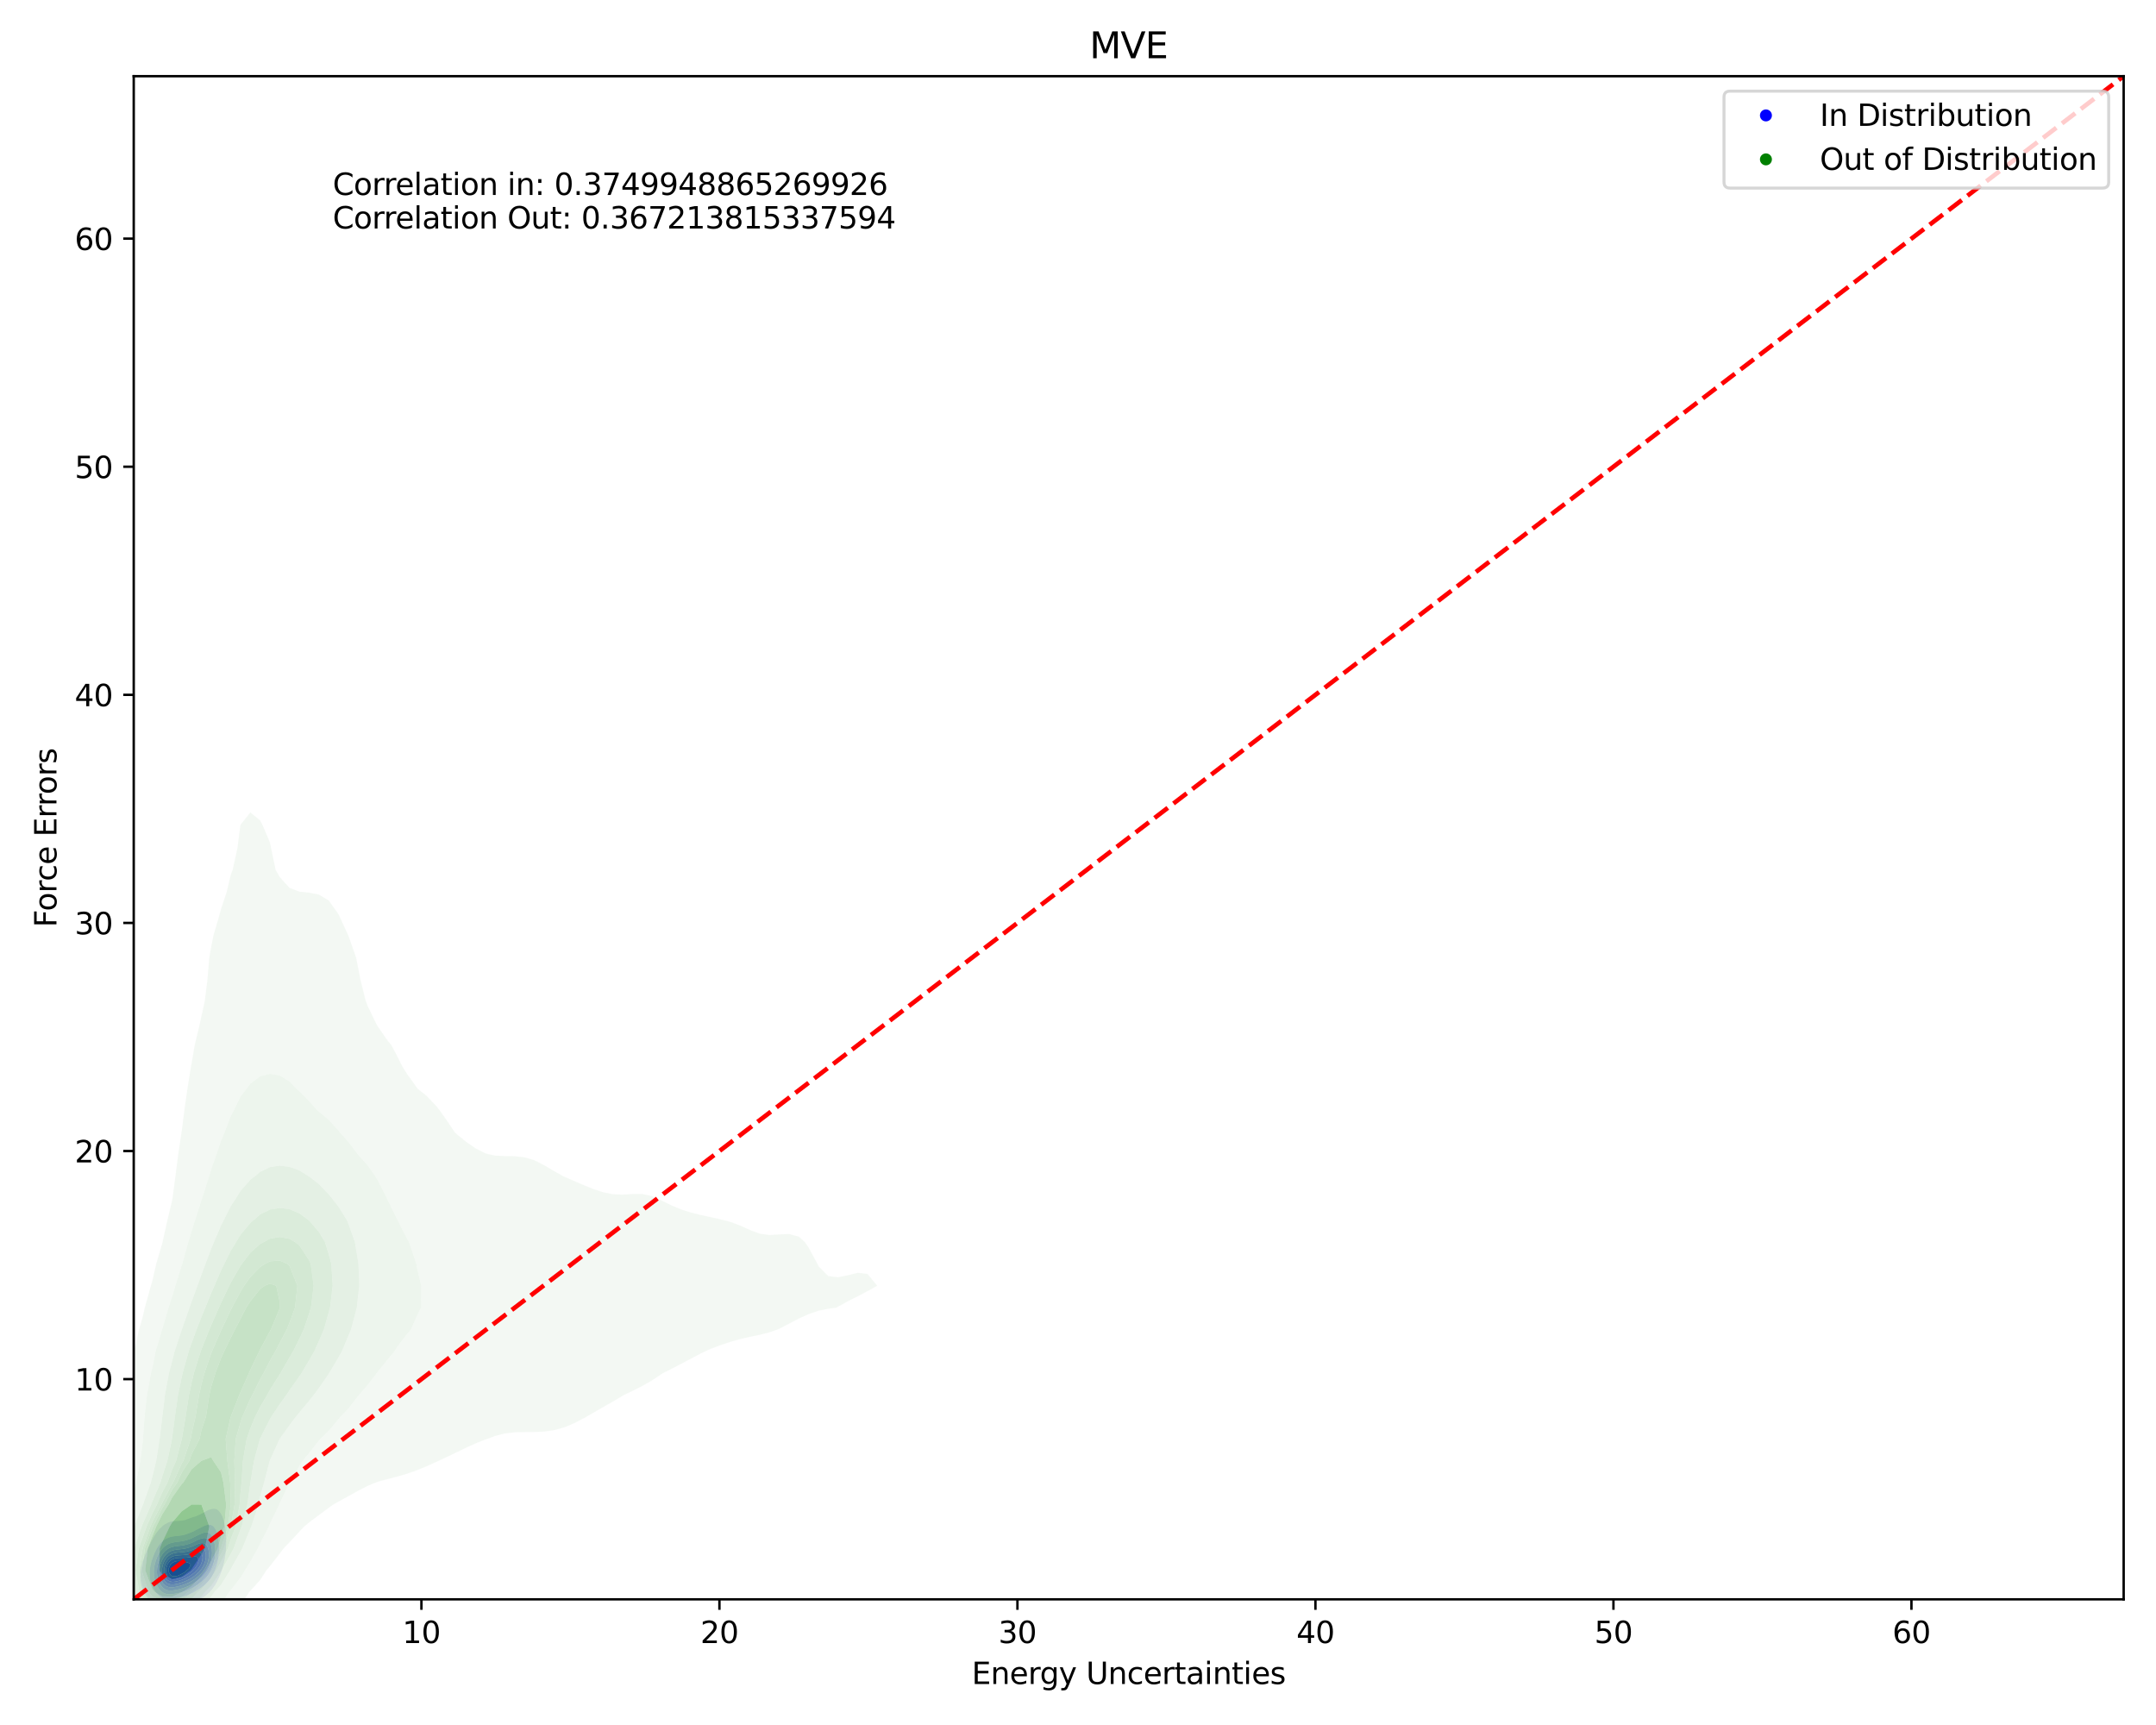 <?xml version="1.0" encoding="utf-8" standalone="no"?>
<!DOCTYPE svg PUBLIC "-//W3C//DTD SVG 1.1//EN"
  "http://www.w3.org/Graphics/SVG/1.1/DTD/svg11.dtd">
<svg xmlns:xlink="http://www.w3.org/1999/xlink" width="720pt" height="576pt" viewBox="0 0 720 576" xmlns="http://www.w3.org/2000/svg" version="1.1">
 <defs>
  <style type="text/css">*{stroke-linejoin: round; stroke-linecap: butt}</style>
 </defs>
 <g id="figure_1">
  <g id="patch_1">
   <path d="M 0 576 
L 720 576 
L 720 0 
L 0 0 
z
" style="fill: #ffffff"/>
  </g>
  <g id="axes_1">
   <g id="patch_2">
    <path d="M 44.66 534.04 
L 709.2 534.04 
L 709.2 25.44 
L 44.66 25.44 
z
" style="fill: #ffffff"/>
   </g>
   <g id="QuadContourSet_1">
    <path d="M 54.335 537.375 
L 54.629 537.416 
L 54.923 537.438 
L 55.216 537.443 
L 55.51 537.433 
L 55.803 537.41 
L 56.097 537.375 
L 56.39 537.328 
L 56.39 537.328 
L 56.684 537.295 
L 56.977 537.258 
L 57.271 537.217 
L 57.565 537.172 
L 57.858 537.126 
L 58.152 537.078 
L 58.445 537.029 
L 58.739 536.978 
L 59.032 536.927 
L 59.326 536.874 
L 59.619 536.819 
L 59.913 536.761 
L 60.207 536.701 
L 60.5 536.636 
L 60.794 536.566 
L 61.087 536.49 
L 61.381 536.407 
L 61.674 536.316 
L 61.968 536.216 
L 62.261 536.105 
L 62.303 536.088 
L 62.555 536.024 
L 62.848 535.943 
L 63.142 535.853 
L 63.436 535.754 
L 63.729 535.643 
L 64.023 535.521 
L 64.316 535.386 
L 64.61 535.235 
L 64.903 535.069 
L 65.197 534.885 
L 65.255 534.847 
L 65.49 534.747 
L 65.784 534.612 
L 66.078 534.465 
L 66.371 534.305 
L 66.665 534.13 
L 66.958 533.938 
L 67.252 533.727 
L 67.408 533.606 
L 67.545 533.535 
L 67.839 533.373 
L 68.132 533.192 
L 68.426 532.987 
L 68.72 532.754 
L 69.013 532.484 
L 69.131 532.365 
L 69.307 532.24 
L 69.6 532.005 
L 69.894 531.73 
L 70.187 531.402 
L 70.402 531.125 
L 70.481 531.048 
L 70.774 530.737 
L 71.068 530.363 
L 71.361 529.907 
L 71.376 529.884 
L 71.655 529.518 
L 71.949 529.053 
L 72.168 528.643 
L 72.242 528.526 
L 72.536 528.02 
L 72.827 527.402 
L 72.829 527.397 
L 73.123 526.813 
L 73.392 526.161 
L 73.416 526.104 
L 73.71 525.388 
L 73.878 524.921 
L 74.003 524.562 
L 74.283 523.68 
L 74.297 523.633 
L 74.591 522.587 
L 74.63 522.439 
L 74.884 521.328 
L 74.914 521.198 
L 75.14 519.958 
L 75.178 519.675 
L 75.315 518.717 
L 75.432 517.476 
L 75.471 516.735 
L 75.503 516.235 
L 75.532 514.995 
L 75.518 513.754 
L 75.471 512.733 
L 75.462 512.513 
L 75.366 511.272 
L 75.205 510.032 
L 75.178 509.875 
L 74.978 508.791 
L 74.884 508.413 
L 74.651 507.55 
L 74.591 507.366 
L 74.297 506.554 
L 74.195 506.309 
L 74.003 505.895 
L 73.71 505.366 
L 73.503 505.068 
L 73.416 504.943 
L 73.123 504.585 
L 72.829 504.314 
L 72.536 504.114 
L 72.242 503.974 
L 71.949 503.883 
L 71.655 503.833 
L 71.555 503.828 
L 71.361 503.814 
L 71.144 503.828 
L 71.068 503.831 
L 70.774 503.87 
L 70.481 503.932 
L 70.187 504.014 
L 69.894 504.116 
L 69.6 504.235 
L 69.307 504.371 
L 69.013 504.523 
L 68.72 504.691 
L 68.426 504.874 
L 68.136 505.068 
L 68.132 505.07 
L 67.839 505.202 
L 67.545 505.337 
L 67.252 505.473 
L 66.958 505.611 
L 66.665 505.748 
L 66.371 505.886 
L 66.078 506.022 
L 65.784 506.159 
L 65.49 506.295 
L 65.459 506.309 
L 65.197 506.387 
L 64.903 506.474 
L 64.61 506.563 
L 64.316 506.655 
L 64.023 506.75 
L 63.729 506.849 
L 63.436 506.952 
L 63.142 507.06 
L 62.848 507.17 
L 62.555 507.283 
L 62.261 507.394 
L 61.968 507.504 
L 61.833 507.55 
L 61.674 507.585 
L 61.381 507.643 
L 61.087 507.695 
L 60.794 507.74 
L 60.5 507.778 
L 60.207 507.809 
L 59.913 507.833 
L 59.619 507.853 
L 59.326 507.868 
L 59.032 507.883 
L 58.739 507.897 
L 58.445 507.915 
L 58.152 507.938 
L 57.858 507.968 
L 57.565 508.009 
L 57.271 508.061 
L 56.977 508.128 
L 56.684 508.212 
L 56.39 508.315 
L 56.097 508.439 
L 55.803 508.587 
L 55.51 508.763 
L 55.469 508.791 
L 55.216 508.918 
L 54.923 509.09 
L 54.629 509.291 
L 54.335 509.525 
L 54.042 509.797 
L 53.821 510.032 
L 53.748 510.091 
L 53.455 510.357 
L 53.161 510.668 
L 52.868 511.034 
L 52.698 511.272 
L 52.574 511.413 
L 52.281 511.785 
L 51.987 512.224 
L 51.815 512.513 
L 51.694 512.686 
L 51.4 513.146 
L 51.106 513.692 
L 51.074 513.754 
L 50.813 514.196 
L 50.519 514.772 
L 50.412 514.995 
L 50.226 515.345 
L 49.932 515.953 
L 49.804 516.235 
L 49.639 516.57 
L 49.345 517.211 
L 49.228 517.476 
L 49.052 517.858 
L 48.758 518.544 
L 48.685 518.717 
L 48.464 519.237 
L 48.187 519.958 
L 48.171 520.003 
L 47.877 520.807 
L 47.745 521.198 
L 47.584 521.742 
L 47.388 522.439 
L 47.29 522.882 
L 47.116 523.68 
L 46.997 524.526 
L 46.939 524.921 
L 46.853 526.161 
L 46.877 527.402 
L 46.997 528.378 
L 47.029 528.643 
L 47.29 529.731 
L 47.329 529.884 
L 47.584 530.578 
L 47.815 531.125 
L 47.877 531.25 
L 48.171 531.811 
L 48.464 532.291 
L 48.512 532.365 
L 48.758 532.756 
L 49.052 533.176 
L 49.345 533.55 
L 49.39 533.606 
L 49.639 533.957 
L 49.932 534.335 
L 50.226 534.673 
L 50.389 534.847 
L 50.519 535.014 
L 50.813 535.364 
L 51.106 535.667 
L 51.4 535.927 
L 51.608 536.088 
L 51.694 536.171 
L 51.987 536.433 
L 52.281 536.651 
L 52.574 536.83 
L 52.868 536.978 
L 53.161 537.096 
L 53.455 537.191 
L 53.748 537.264 
L 54.042 537.319 
L 54.112 537.328 
z
M 54.236 533.606 
L 54.042 533.523 
L 53.748 533.37 
L 53.455 533.183 
L 53.161 532.956 
L 52.868 532.686 
L 52.574 532.365 
L 52.574 532.365 
L 52.281 532.038 
L 51.987 531.657 
L 51.694 531.218 
L 51.635 531.125 
L 51.4 530.737 
L 51.106 530.197 
L 50.949 529.884 
L 50.813 529.569 
L 50.519 528.833 
L 50.447 528.643 
L 50.226 527.82 
L 50.12 527.402 
L 49.962 526.161 
L 49.954 524.921 
L 50.074 523.68 
L 50.226 522.887 
L 50.308 522.439 
L 50.519 521.641 
L 50.637 521.198 
L 50.813 520.66 
L 51.054 519.958 
L 51.106 519.82 
L 51.4 519.079 
L 51.556 518.717 
L 51.694 518.406 
L 51.987 517.798 
L 52.159 517.476 
L 52.281 517.244 
L 52.574 516.732 
L 52.868 516.292 
L 52.909 516.235 
L 53.161 515.857 
L 53.455 515.478 
L 53.748 515.155 
L 53.915 514.995 
L 54.042 514.854 
L 54.335 514.565 
L 54.629 514.321 
L 54.923 514.113 
L 55.216 513.937 
L 55.51 513.789 
L 55.59 513.754 
L 55.803 513.637 
L 56.097 513.498 
L 56.39 513.382 
L 56.684 513.283 
L 56.977 513.2 
L 57.271 513.13 
L 57.565 513.071 
L 57.858 513.02 
L 58.152 512.977 
L 58.445 512.939 
L 58.739 512.905 
L 59.032 512.872 
L 59.326 512.841 
L 59.619 512.809 
L 59.913 512.774 
L 60.207 512.737 
L 60.5 512.695 
L 60.794 512.648 
L 61.087 512.595 
L 61.381 512.536 
L 61.485 512.513 
L 61.674 512.458 
L 61.968 512.364 
L 62.261 512.265 
L 62.555 512.16 
L 62.848 512.05 
L 63.142 511.937 
L 63.436 511.82 
L 63.729 511.701 
L 64.023 511.58 
L 64.316 511.457 
L 64.61 511.333 
L 64.752 511.272 
L 64.903 511.189 
L 65.197 511.027 
L 65.49 510.868 
L 65.784 510.711 
L 66.078 510.559 
L 66.371 510.41 
L 66.665 510.266 
L 66.958 510.127 
L 67.167 510.032 
L 67.252 509.983 
L 67.545 509.823 
L 67.839 509.675 
L 68.132 509.541 
L 68.426 509.422 
L 68.72 509.319 
L 69.013 509.234 
L 69.307 509.17 
L 69.6 509.131 
L 69.894 509.121 
L 70.187 509.147 
L 70.481 509.215 
L 70.774 509.336 
L 71.068 509.522 
L 71.361 509.789 
L 71.562 510.032 
L 71.655 510.152 
L 71.949 510.634 
L 72.24 511.272 
L 72.242 511.278 
L 72.536 512.162 
L 72.634 512.513 
L 72.829 513.424 
L 72.893 513.754 
L 73.06 514.995 
L 73.123 515.865 
L 73.149 516.235 
L 73.164 517.476 
L 73.123 518.269 
L 73.102 518.717 
L 72.965 519.958 
L 72.829 520.719 
L 72.745 521.198 
L 72.536 522.057 
L 72.441 522.439 
L 72.242 523.076 
L 72.042 523.68 
L 71.949 523.926 
L 71.655 524.649 
L 71.535 524.921 
L 71.361 525.294 
L 71.068 525.861 
L 70.896 526.161 
L 70.774 526.376 
L 70.481 526.849 
L 70.187 527.259 
L 70.076 527.402 
L 69.894 527.655 
L 69.6 528.021 
L 69.307 528.341 
L 69.013 528.623 
L 68.991 528.643 
L 68.72 528.927 
L 68.426 529.201 
L 68.132 529.446 
L 67.839 529.668 
L 67.545 529.871 
L 67.526 529.884 
L 67.252 530.107 
L 66.958 530.326 
L 66.665 530.529 
L 66.371 530.717 
L 66.078 530.892 
L 65.784 531.056 
L 65.656 531.125 
L 65.49 531.237 
L 65.197 531.426 
L 64.903 531.601 
L 64.61 531.762 
L 64.316 531.912 
L 64.023 532.05 
L 63.729 532.178 
L 63.436 532.297 
L 63.254 532.365 
L 63.142 532.421 
L 62.848 532.557 
L 62.555 532.682 
L 62.261 532.796 
L 61.968 532.901 
L 61.674 532.997 
L 61.381 533.084 
L 61.087 533.165 
L 60.794 533.24 
L 60.5 533.309 
L 60.207 533.373 
L 59.913 533.434 
L 59.619 533.492 
L 59.326 533.547 
L 59.032 533.6 
L 58.996 533.606 
L 58.739 533.667 
L 58.445 533.734 
L 58.152 533.797 
L 57.858 533.855 
L 57.565 533.907 
L 57.271 533.952 
L 56.977 533.989 
L 56.684 534.016 
L 56.39 534.032 
L 56.097 534.035 
L 55.803 534.022 
L 55.51 533.993 
L 55.216 533.945 
L 54.923 533.875 
L 54.629 533.78 
L 54.335 533.657 
z
" clip-path="url(#pa873a71500)" style="fill: #e0e0f4"/>
    <path d="M 54.335 533.657 
L 54.629 533.78 
L 54.923 533.875 
L 55.216 533.945 
L 55.51 533.993 
L 55.803 534.022 
L 56.097 534.035 
L 56.39 534.032 
L 56.684 534.016 
L 56.977 533.989 
L 57.271 533.952 
L 57.565 533.907 
L 57.858 533.855 
L 58.152 533.797 
L 58.445 533.734 
L 58.739 533.667 
L 58.996 533.606 
L 59.032 533.6 
L 59.326 533.547 
L 59.619 533.492 
L 59.913 533.434 
L 60.207 533.373 
L 60.5 533.309 
L 60.794 533.24 
L 61.087 533.165 
L 61.381 533.084 
L 61.674 532.997 
L 61.968 532.901 
L 62.261 532.796 
L 62.555 532.682 
L 62.848 532.557 
L 63.142 532.421 
L 63.254 532.365 
L 63.436 532.297 
L 63.729 532.178 
L 64.023 532.05 
L 64.316 531.912 
L 64.61 531.762 
L 64.903 531.601 
L 65.197 531.426 
L 65.49 531.237 
L 65.656 531.125 
L 65.784 531.056 
L 66.078 530.892 
L 66.371 530.717 
L 66.665 530.529 
L 66.958 530.326 
L 67.252 530.107 
L 67.526 529.884 
L 67.545 529.871 
L 67.839 529.668 
L 68.132 529.446 
L 68.426 529.201 
L 68.72 528.927 
L 68.991 528.643 
L 69.013 528.623 
L 69.307 528.341 
L 69.6 528.021 
L 69.894 527.655 
L 70.076 527.402 
L 70.187 527.259 
L 70.481 526.849 
L 70.774 526.376 
L 70.896 526.161 
L 71.068 525.861 
L 71.361 525.294 
L 71.535 524.921 
L 71.655 524.649 
L 71.949 523.926 
L 72.042 523.68 
L 72.242 523.076 
L 72.441 522.439 
L 72.536 522.057 
L 72.745 521.198 
L 72.829 520.719 
L 72.965 519.958 
L 73.102 518.717 
L 73.123 518.269 
L 73.164 517.476 
L 73.149 516.235 
L 73.123 515.865 
L 73.06 514.995 
L 72.893 513.754 
L 72.829 513.424 
L 72.634 512.513 
L 72.536 512.162 
L 72.242 511.278 
L 72.24 511.272 
L 71.949 510.634 
L 71.655 510.152 
L 71.562 510.032 
L 71.361 509.789 
L 71.068 509.522 
L 70.774 509.336 
L 70.481 509.215 
L 70.187 509.147 
L 69.894 509.121 
L 69.6 509.131 
L 69.307 509.17 
L 69.013 509.234 
L 68.72 509.319 
L 68.426 509.422 
L 68.132 509.541 
L 67.839 509.675 
L 67.545 509.823 
L 67.252 509.983 
L 67.167 510.032 
L 66.958 510.127 
L 66.665 510.266 
L 66.371 510.41 
L 66.078 510.559 
L 65.784 510.711 
L 65.49 510.868 
L 65.197 511.027 
L 64.903 511.189 
L 64.752 511.272 
L 64.61 511.333 
L 64.316 511.457 
L 64.023 511.58 
L 63.729 511.701 
L 63.436 511.82 
L 63.142 511.937 
L 62.848 512.05 
L 62.555 512.16 
L 62.261 512.265 
L 61.968 512.364 
L 61.674 512.458 
L 61.485 512.513 
L 61.381 512.536 
L 61.087 512.595 
L 60.794 512.648 
L 60.5 512.695 
L 60.207 512.737 
L 59.913 512.774 
L 59.619 512.809 
L 59.326 512.841 
L 59.032 512.872 
L 58.739 512.905 
L 58.445 512.939 
L 58.152 512.977 
L 57.858 513.02 
L 57.565 513.071 
L 57.271 513.13 
L 56.977 513.2 
L 56.684 513.283 
L 56.39 513.382 
L 56.097 513.498 
L 55.803 513.637 
L 55.59 513.754 
L 55.51 513.789 
L 55.216 513.937 
L 54.923 514.113 
L 54.629 514.321 
L 54.335 514.565 
L 54.042 514.854 
L 53.915 514.995 
L 53.748 515.155 
L 53.455 515.478 
L 53.161 515.857 
L 52.909 516.235 
L 52.868 516.292 
L 52.574 516.732 
L 52.281 517.244 
L 52.159 517.476 
L 51.987 517.798 
L 51.694 518.406 
L 51.556 518.717 
L 51.4 519.079 
L 51.106 519.82 
L 51.054 519.958 
L 50.813 520.66 
L 50.637 521.198 
L 50.519 521.641 
L 50.308 522.439 
L 50.226 522.887 
L 50.074 523.68 
L 49.954 524.921 
L 49.962 526.161 
L 50.12 527.402 
L 50.226 527.82 
L 50.447 528.643 
L 50.519 528.833 
L 50.813 529.569 
L 50.949 529.884 
L 51.106 530.197 
L 51.4 530.737 
L 51.635 531.125 
L 51.694 531.218 
L 51.987 531.657 
L 52.281 532.038 
L 52.574 532.365 
L 52.574 532.365 
L 52.868 532.686 
L 53.161 532.956 
L 53.455 533.183 
L 53.748 533.37 
L 54.042 533.523 
L 54.236 533.606 
z
M 53.629 531.125 
L 53.455 530.947 
L 53.161 530.601 
L 52.868 530.195 
L 52.669 529.884 
L 52.574 529.715 
L 52.281 529.142 
L 52.053 528.643 
L 51.987 528.453 
L 51.694 527.548 
L 51.649 527.402 
L 51.423 526.161 
L 51.4 525.711 
L 51.359 524.921 
L 51.4 524.323 
L 51.442 523.68 
L 51.658 522.439 
L 51.694 522.305 
L 51.987 521.237 
L 51.998 521.198 
L 52.281 520.419 
L 52.463 519.958 
L 52.574 519.709 
L 52.868 519.104 
L 53.078 518.717 
L 53.161 518.569 
L 53.455 518.092 
L 53.748 517.679 
L 53.91 517.476 
L 54.042 517.305 
L 54.335 516.963 
L 54.629 516.669 
L 54.923 516.417 
L 55.166 516.235 
L 55.216 516.194 
L 55.51 515.974 
L 55.803 515.785 
L 56.097 515.623 
L 56.39 515.485 
L 56.684 515.367 
L 56.977 515.266 
L 57.271 515.181 
L 57.565 515.108 
L 57.858 515.047 
L 58.152 514.995 
L 58.152 514.995 
L 58.445 514.939 
L 58.739 514.892 
L 59.032 514.85 
L 59.326 514.811 
L 59.619 514.774 
L 59.913 514.736 
L 60.207 514.697 
L 60.5 514.654 
L 60.794 514.606 
L 61.087 514.553 
L 61.381 514.494 
L 61.674 514.428 
L 61.968 514.355 
L 62.261 514.276 
L 62.555 514.189 
L 62.848 514.097 
L 63.142 513.998 
L 63.436 513.893 
L 63.729 513.782 
L 63.8 513.754 
L 64.023 513.648 
L 64.316 513.505 
L 64.61 513.36 
L 64.903 513.213 
L 65.197 513.067 
L 65.49 512.921 
L 65.784 512.777 
L 66.078 512.637 
L 66.342 512.513 
L 66.371 512.497 
L 66.665 512.344 
L 66.958 512.202 
L 67.252 512.073 
L 67.545 511.958 
L 67.839 511.859 
L 68.132 511.778 
L 68.426 511.719 
L 68.72 511.685 
L 69.013 511.681 
L 69.307 511.715 
L 69.6 511.794 
L 69.894 511.928 
L 70.187 512.13 
L 70.481 512.417 
L 70.558 512.513 
L 70.774 512.823 
L 71.068 513.376 
L 71.228 513.754 
L 71.361 514.165 
L 71.586 514.995 
L 71.655 515.388 
L 71.789 516.235 
L 71.878 517.476 
L 71.865 518.717 
L 71.751 519.958 
L 71.655 520.501 
L 71.533 521.198 
L 71.361 521.854 
L 71.204 522.439 
L 71.068 522.825 
L 70.774 523.607 
L 70.746 523.68 
L 70.481 524.251 
L 70.187 524.82 
L 70.132 524.921 
L 69.894 525.321 
L 69.6 525.766 
L 69.308 526.161 
L 69.307 526.164 
L 69.013 526.539 
L 68.72 526.875 
L 68.426 527.178 
L 68.191 527.402 
L 68.132 527.462 
L 67.839 527.743 
L 67.545 528.001 
L 67.252 528.24 
L 66.958 528.462 
L 66.705 528.643 
L 66.665 528.675 
L 66.371 528.902 
L 66.078 529.115 
L 65.784 529.313 
L 65.49 529.5 
L 65.197 529.676 
L 64.903 529.842 
L 64.826 529.884 
L 64.61 530.021 
L 64.316 530.195 
L 64.023 530.357 
L 63.729 530.508 
L 63.436 530.648 
L 63.142 530.779 
L 62.848 530.9 
L 62.555 531.013 
L 62.261 531.118 
L 62.242 531.125 
L 61.968 531.236 
L 61.674 531.346 
L 61.381 531.447 
L 61.087 531.54 
L 60.794 531.626 
L 60.5 531.707 
L 60.207 531.782 
L 59.913 531.853 
L 59.619 531.919 
L 59.326 531.983 
L 59.032 532.043 
L 58.739 532.1 
L 58.445 532.154 
L 58.152 532.202 
L 57.858 532.246 
L 57.565 532.283 
L 57.271 532.313 
L 56.977 532.332 
L 56.684 532.341 
L 56.39 532.336 
L 56.097 532.316 
L 55.803 532.279 
L 55.51 532.22 
L 55.216 532.139 
L 54.923 532.03 
L 54.629 531.891 
L 54.335 531.717 
L 54.042 531.503 
L 53.748 531.245 
z
" clip-path="url(#pa873a71500)" style="fill: #c1c1f5"/>
    <path d="M 53.748 531.245 
L 54.042 531.503 
L 54.335 531.717 
L 54.629 531.891 
L 54.923 532.03 
L 55.216 532.139 
L 55.51 532.22 
L 55.803 532.279 
L 56.097 532.316 
L 56.39 532.336 
L 56.684 532.341 
L 56.977 532.332 
L 57.271 532.313 
L 57.565 532.283 
L 57.858 532.246 
L 58.152 532.202 
L 58.445 532.154 
L 58.739 532.1 
L 59.032 532.043 
L 59.326 531.983 
L 59.619 531.919 
L 59.913 531.853 
L 60.207 531.782 
L 60.5 531.707 
L 60.794 531.626 
L 61.087 531.54 
L 61.381 531.447 
L 61.674 531.346 
L 61.968 531.236 
L 62.242 531.125 
L 62.261 531.118 
L 62.555 531.013 
L 62.848 530.9 
L 63.142 530.779 
L 63.436 530.648 
L 63.729 530.508 
L 64.023 530.357 
L 64.316 530.195 
L 64.61 530.021 
L 64.826 529.884 
L 64.903 529.842 
L 65.197 529.676 
L 65.49 529.5 
L 65.784 529.313 
L 66.078 529.115 
L 66.371 528.902 
L 66.665 528.675 
L 66.705 528.643 
L 66.958 528.462 
L 67.252 528.24 
L 67.545 528.001 
L 67.839 527.743 
L 68.132 527.462 
L 68.191 527.402 
L 68.426 527.178 
L 68.72 526.875 
L 69.013 526.539 
L 69.307 526.164 
L 69.308 526.161 
L 69.6 525.766 
L 69.894 525.321 
L 70.132 524.921 
L 70.187 524.82 
L 70.481 524.251 
L 70.746 523.68 
L 70.774 523.607 
L 71.068 522.825 
L 71.204 522.439 
L 71.361 521.854 
L 71.533 521.198 
L 71.655 520.501 
L 71.751 519.958 
L 71.865 518.717 
L 71.878 517.476 
L 71.789 516.235 
L 71.655 515.388 
L 71.586 514.995 
L 71.361 514.165 
L 71.228 513.754 
L 71.068 513.376 
L 70.774 512.823 
L 70.558 512.513 
L 70.481 512.417 
L 70.187 512.13 
L 69.894 511.928 
L 69.6 511.794 
L 69.307 511.715 
L 69.013 511.681 
L 68.72 511.685 
L 68.426 511.719 
L 68.132 511.778 
L 67.839 511.859 
L 67.545 511.958 
L 67.252 512.073 
L 66.958 512.202 
L 66.665 512.344 
L 66.371 512.497 
L 66.342 512.513 
L 66.078 512.637 
L 65.784 512.777 
L 65.49 512.921 
L 65.197 513.067 
L 64.903 513.213 
L 64.61 513.36 
L 64.316 513.505 
L 64.023 513.648 
L 63.8 513.754 
L 63.729 513.782 
L 63.436 513.893 
L 63.142 513.998 
L 62.848 514.097 
L 62.555 514.189 
L 62.261 514.276 
L 61.968 514.355 
L 61.674 514.428 
L 61.381 514.494 
L 61.087 514.553 
L 60.794 514.606 
L 60.5 514.654 
L 60.207 514.697 
L 59.913 514.736 
L 59.619 514.774 
L 59.326 514.811 
L 59.032 514.85 
L 58.739 514.892 
L 58.445 514.939 
L 58.152 514.995 
L 58.152 514.995 
L 57.858 515.047 
L 57.565 515.108 
L 57.271 515.181 
L 56.977 515.266 
L 56.684 515.367 
L 56.39 515.485 
L 56.097 515.623 
L 55.803 515.785 
L 55.51 515.974 
L 55.216 516.194 
L 55.166 516.235 
L 54.923 516.417 
L 54.629 516.669 
L 54.335 516.963 
L 54.042 517.305 
L 53.91 517.476 
L 53.748 517.679 
L 53.455 518.092 
L 53.161 518.569 
L 53.078 518.717 
L 52.868 519.104 
L 52.574 519.709 
L 52.463 519.958 
L 52.281 520.419 
L 51.998 521.198 
L 51.987 521.237 
L 51.694 522.305 
L 51.658 522.439 
L 51.442 523.68 
L 51.4 524.323 
L 51.359 524.921 
L 51.4 525.711 
L 51.423 526.161 
L 51.649 527.402 
L 51.694 527.548 
L 51.987 528.453 
L 52.053 528.643 
L 52.281 529.142 
L 52.574 529.715 
L 52.669 529.884 
L 52.868 530.195 
L 53.161 530.601 
L 53.455 530.947 
L 53.629 531.125 
z
M 54.133 529.884 
L 54.042 529.781 
L 53.748 529.401 
L 53.455 528.95 
L 53.279 528.643 
L 53.161 528.38 
L 52.868 527.648 
L 52.777 527.402 
L 52.574 526.513 
L 52.498 526.161 
L 52.401 524.921 
L 52.468 523.68 
L 52.574 523.085 
L 52.69 522.439 
L 52.868 521.838 
L 53.068 521.198 
L 53.161 520.97 
L 53.455 520.303 
L 53.622 519.958 
L 53.748 519.73 
L 54.042 519.248 
L 54.335 518.828 
L 54.421 518.717 
L 54.629 518.455 
L 54.923 518.129 
L 55.216 517.846 
L 55.51 517.602 
L 55.68 517.476 
L 55.803 517.381 
L 56.097 517.18 
L 56.39 517.007 
L 56.684 516.859 
L 56.977 516.734 
L 57.271 516.627 
L 57.565 516.537 
L 57.858 516.462 
L 58.152 516.399 
L 58.445 516.346 
L 58.739 516.302 
L 59.032 516.264 
L 59.288 516.235 
L 59.326 516.23 
L 59.619 516.195 
L 59.913 516.16 
L 60.207 516.124 
L 60.5 516.086 
L 60.794 516.045 
L 61.087 515.998 
L 61.381 515.945 
L 61.674 515.886 
L 61.968 515.82 
L 62.261 515.747 
L 62.555 515.666 
L 62.848 515.578 
L 63.142 515.481 
L 63.436 515.378 
L 63.729 515.267 
L 64.023 515.15 
L 64.316 515.026 
L 64.388 514.995 
L 64.61 514.887 
L 64.903 514.742 
L 65.197 514.598 
L 65.49 514.456 
L 65.784 514.316 
L 66.078 514.182 
L 66.371 514.054 
L 66.665 513.935 
L 66.958 513.828 
L 67.192 513.754 
L 67.252 513.733 
L 67.545 513.656 
L 67.839 513.603 
L 68.132 513.58 
L 68.426 513.592 
L 68.72 513.646 
L 69.013 513.751 
L 69.019 513.754 
L 69.307 513.929 
L 69.6 514.193 
L 69.894 514.565 
L 70.147 514.995 
L 70.187 515.088 
L 70.481 515.927 
L 70.569 516.235 
L 70.767 517.476 
L 70.774 517.66 
L 70.813 518.717 
L 70.774 519.262 
L 70.727 519.958 
L 70.508 521.198 
L 70.481 521.294 
L 70.187 522.301 
L 70.146 522.439 
L 69.894 523.051 
L 69.615 523.68 
L 69.6 523.707 
L 69.307 524.227 
L 69.013 524.702 
L 68.868 524.921 
L 68.72 525.124 
L 68.426 525.498 
L 68.132 525.842 
L 67.839 526.161 
L 67.839 526.161 
L 67.545 526.46 
L 67.252 526.738 
L 66.958 526.997 
L 66.665 527.242 
L 66.464 527.402 
L 66.371 527.479 
L 66.078 527.711 
L 65.784 527.929 
L 65.49 528.136 
L 65.197 528.331 
L 64.903 528.517 
L 64.696 528.643 
L 64.61 528.699 
L 64.316 528.881 
L 64.023 529.052 
L 63.729 529.212 
L 63.436 529.362 
L 63.142 529.503 
L 62.848 529.635 
L 62.555 529.759 
L 62.261 529.875 
L 62.239 529.884 
L 61.968 529.996 
L 61.674 530.109 
L 61.381 530.213 
L 61.087 530.31 
L 60.794 530.4 
L 60.5 530.485 
L 60.207 530.564 
L 59.913 530.639 
L 59.619 530.71 
L 59.326 530.777 
L 59.032 530.839 
L 58.739 530.898 
L 58.445 530.951 
L 58.152 530.999 
L 57.858 531.039 
L 57.565 531.071 
L 57.271 531.091 
L 56.977 531.099 
L 56.684 531.091 
L 56.39 531.065 
L 56.097 531.019 
L 55.803 530.948 
L 55.51 530.85 
L 55.216 530.719 
L 54.923 530.553 
L 54.629 530.345 
L 54.335 530.091 
z
" clip-path="url(#pa873a71500)" style="fill: #a4a4f7"/>
    <path d="M 54.335 530.091 
L 54.629 530.345 
L 54.923 530.553 
L 55.216 530.719 
L 55.51 530.85 
L 55.803 530.948 
L 56.097 531.019 
L 56.39 531.065 
L 56.684 531.091 
L 56.977 531.099 
L 57.271 531.091 
L 57.565 531.071 
L 57.858 531.039 
L 58.152 530.999 
L 58.445 530.951 
L 58.739 530.898 
L 59.032 530.839 
L 59.326 530.777 
L 59.619 530.71 
L 59.913 530.639 
L 60.207 530.564 
L 60.5 530.485 
L 60.794 530.4 
L 61.087 530.31 
L 61.381 530.213 
L 61.674 530.109 
L 61.968 529.996 
L 62.239 529.884 
L 62.261 529.875 
L 62.555 529.759 
L 62.848 529.635 
L 63.142 529.503 
L 63.436 529.362 
L 63.729 529.212 
L 64.023 529.052 
L 64.316 528.881 
L 64.61 528.699 
L 64.696 528.643 
L 64.903 528.517 
L 65.197 528.331 
L 65.49 528.136 
L 65.784 527.929 
L 66.078 527.711 
L 66.371 527.479 
L 66.464 527.402 
L 66.665 527.242 
L 66.958 526.997 
L 67.252 526.738 
L 67.545 526.46 
L 67.839 526.161 
L 67.839 526.161 
L 68.132 525.842 
L 68.426 525.498 
L 68.72 525.124 
L 68.868 524.921 
L 69.013 524.702 
L 69.307 524.227 
L 69.6 523.707 
L 69.615 523.68 
L 69.894 523.051 
L 70.146 522.439 
L 70.187 522.301 
L 70.481 521.294 
L 70.508 521.198 
L 70.727 519.958 
L 70.774 519.262 
L 70.813 518.717 
L 70.774 517.66 
L 70.767 517.476 
L 70.569 516.235 
L 70.481 515.927 
L 70.187 515.088 
L 70.147 514.995 
L 69.894 514.565 
L 69.6 514.193 
L 69.307 513.929 
L 69.019 513.754 
L 69.013 513.751 
L 68.72 513.646 
L 68.426 513.592 
L 68.132 513.58 
L 67.839 513.603 
L 67.545 513.656 
L 67.252 513.733 
L 67.192 513.754 
L 66.958 513.828 
L 66.665 513.935 
L 66.371 514.054 
L 66.078 514.182 
L 65.784 514.316 
L 65.49 514.456 
L 65.197 514.598 
L 64.903 514.742 
L 64.61 514.887 
L 64.388 514.995 
L 64.316 515.026 
L 64.023 515.15 
L 63.729 515.267 
L 63.436 515.378 
L 63.142 515.481 
L 62.848 515.578 
L 62.555 515.666 
L 62.261 515.747 
L 61.968 515.82 
L 61.674 515.886 
L 61.381 515.945 
L 61.087 515.998 
L 60.794 516.045 
L 60.5 516.086 
L 60.207 516.124 
L 59.913 516.16 
L 59.619 516.195 
L 59.326 516.23 
L 59.288 516.235 
L 59.032 516.264 
L 58.739 516.302 
L 58.445 516.346 
L 58.152 516.399 
L 57.858 516.462 
L 57.565 516.537 
L 57.271 516.627 
L 56.977 516.734 
L 56.684 516.859 
L 56.39 517.007 
L 56.097 517.18 
L 55.803 517.381 
L 55.68 517.476 
L 55.51 517.602 
L 55.216 517.846 
L 54.923 518.129 
L 54.629 518.455 
L 54.421 518.717 
L 54.335 518.828 
L 54.042 519.248 
L 53.748 519.73 
L 53.622 519.958 
L 53.455 520.303 
L 53.161 520.97 
L 53.068 521.198 
L 52.868 521.838 
L 52.69 522.439 
L 52.574 523.085 
L 52.468 523.68 
L 52.401 524.921 
L 52.498 526.161 
L 52.574 526.513 
L 52.777 527.402 
L 52.868 527.648 
L 53.161 528.38 
L 53.279 528.643 
L 53.455 528.95 
L 53.748 529.401 
L 54.042 529.781 
L 54.133 529.884 
z
M 56.152 529.884 
L 56.097 529.868 
L 55.803 529.755 
L 55.51 529.604 
L 55.216 529.41 
L 54.923 529.167 
L 54.629 528.869 
L 54.441 528.643 
L 54.335 528.484 
L 54.042 527.977 
L 53.762 527.402 
L 53.748 527.36 
L 53.455 526.332 
L 53.41 526.161 
L 53.281 524.921 
L 53.343 523.68 
L 53.455 523.099 
L 53.586 522.439 
L 53.748 521.955 
L 54.024 521.198 
L 54.042 521.162 
L 54.335 520.59 
L 54.629 520.087 
L 54.712 519.958 
L 54.923 519.669 
L 55.216 519.313 
L 55.51 519.004 
L 55.803 518.735 
L 55.825 518.717 
L 56.097 518.498 
L 56.39 518.295 
L 56.684 518.121 
L 56.977 517.973 
L 57.271 517.848 
L 57.565 517.743 
L 57.858 517.656 
L 58.152 517.584 
L 58.445 517.525 
L 58.739 517.476 
L 58.739 517.476 
L 59.032 517.433 
L 59.326 517.396 
L 59.619 517.363 
L 59.913 517.333 
L 60.207 517.303 
L 60.5 517.271 
L 60.794 517.237 
L 61.087 517.199 
L 61.381 517.155 
L 61.674 517.106 
L 61.968 517.05 
L 62.261 516.986 
L 62.555 516.915 
L 62.848 516.835 
L 63.142 516.747 
L 63.436 516.651 
L 63.729 516.546 
L 64.023 516.433 
L 64.316 516.313 
L 64.498 516.235 
L 64.61 516.186 
L 64.903 516.055 
L 65.197 515.925 
L 65.49 515.797 
L 65.784 515.674 
L 66.078 515.559 
L 66.371 515.454 
L 66.665 515.364 
L 66.958 515.292 
L 67.252 515.244 
L 67.545 515.227 
L 67.839 515.248 
L 68.132 515.319 
L 68.426 515.453 
L 68.72 515.666 
L 69.013 515.979 
L 69.193 516.235 
L 69.307 516.483 
L 69.6 517.322 
L 69.644 517.476 
L 69.792 518.717 
L 69.746 519.958 
L 69.6 520.789 
L 69.528 521.198 
L 69.307 521.893 
L 69.126 522.439 
L 69.013 522.681 
L 68.72 523.276 
L 68.509 523.68 
L 68.426 523.808 
L 68.132 524.237 
L 67.839 524.64 
L 67.623 524.921 
L 67.545 525.01 
L 67.252 525.332 
L 66.958 525.635 
L 66.665 525.923 
L 66.411 526.161 
L 66.371 526.197 
L 66.078 526.448 
L 65.784 526.687 
L 65.49 526.913 
L 65.197 527.13 
L 64.903 527.339 
L 64.811 527.402 
L 64.61 527.538 
L 64.316 527.726 
L 64.023 527.904 
L 63.729 528.073 
L 63.436 528.233 
L 63.142 528.385 
L 62.848 528.53 
L 62.606 528.643 
L 62.555 528.667 
L 62.261 528.799 
L 61.968 528.922 
L 61.674 529.037 
L 61.381 529.145 
L 61.087 529.246 
L 60.794 529.34 
L 60.5 529.429 
L 60.207 529.513 
L 59.913 529.593 
L 59.619 529.668 
L 59.326 529.739 
L 59.032 529.805 
L 58.739 529.865 
L 58.638 529.884 
L 58.445 529.921 
L 58.152 529.969 
L 57.858 530.007 
L 57.565 530.031 
L 57.271 530.041 
L 56.977 530.032 
L 56.684 530.003 
L 56.39 529.949 
z
" clip-path="url(#pa873a71500)" style="fill: #8787f8"/>
    <path d="M 56.39 529.949 
L 56.684 530.003 
L 56.977 530.032 
L 57.271 530.041 
L 57.565 530.031 
L 57.858 530.007 
L 58.152 529.969 
L 58.445 529.921 
L 58.638 529.884 
L 58.739 529.865 
L 59.032 529.805 
L 59.326 529.739 
L 59.619 529.668 
L 59.913 529.593 
L 60.207 529.513 
L 60.5 529.429 
L 60.794 529.34 
L 61.087 529.246 
L 61.381 529.145 
L 61.674 529.037 
L 61.968 528.922 
L 62.261 528.799 
L 62.555 528.667 
L 62.606 528.643 
L 62.848 528.53 
L 63.142 528.385 
L 63.436 528.233 
L 63.729 528.073 
L 64.023 527.904 
L 64.316 527.726 
L 64.61 527.538 
L 64.811 527.402 
L 64.903 527.339 
L 65.197 527.13 
L 65.49 526.913 
L 65.784 526.687 
L 66.078 526.448 
L 66.371 526.197 
L 66.411 526.161 
L 66.665 525.923 
L 66.958 525.635 
L 67.252 525.332 
L 67.545 525.01 
L 67.623 524.921 
L 67.839 524.64 
L 68.132 524.237 
L 68.426 523.808 
L 68.509 523.68 
L 68.72 523.276 
L 69.013 522.681 
L 69.126 522.439 
L 69.307 521.893 
L 69.528 521.198 
L 69.6 520.789 
L 69.746 519.958 
L 69.792 518.717 
L 69.644 517.476 
L 69.6 517.322 
L 69.307 516.483 
L 69.193 516.235 
L 69.013 515.979 
L 68.72 515.666 
L 68.426 515.453 
L 68.132 515.319 
L 67.839 515.248 
L 67.545 515.227 
L 67.252 515.244 
L 66.958 515.292 
L 66.665 515.364 
L 66.371 515.454 
L 66.078 515.559 
L 65.784 515.674 
L 65.49 515.797 
L 65.197 515.925 
L 64.903 516.055 
L 64.61 516.186 
L 64.498 516.235 
L 64.316 516.313 
L 64.023 516.433 
L 63.729 516.546 
L 63.436 516.651 
L 63.142 516.747 
L 62.848 516.835 
L 62.555 516.915 
L 62.261 516.986 
L 61.968 517.05 
L 61.674 517.106 
L 61.381 517.155 
L 61.087 517.199 
L 60.794 517.237 
L 60.5 517.271 
L 60.207 517.303 
L 59.913 517.333 
L 59.619 517.363 
L 59.326 517.396 
L 59.032 517.433 
L 58.739 517.476 
L 58.739 517.476 
L 58.445 517.525 
L 58.152 517.584 
L 57.858 517.656 
L 57.565 517.743 
L 57.271 517.848 
L 56.977 517.973 
L 56.684 518.121 
L 56.39 518.295 
L 56.097 518.498 
L 55.825 518.717 
L 55.803 518.735 
L 55.51 519.004 
L 55.216 519.313 
L 54.923 519.669 
L 54.712 519.958 
L 54.629 520.087 
L 54.335 520.59 
L 54.042 521.162 
L 54.024 521.198 
L 53.748 521.955 
L 53.586 522.439 
L 53.455 523.099 
L 53.343 523.68 
L 53.281 524.921 
L 53.41 526.161 
L 53.455 526.332 
L 53.748 527.36 
L 53.762 527.402 
L 54.042 527.977 
L 54.335 528.484 
L 54.441 528.643 
L 54.629 528.869 
L 54.923 529.167 
L 55.216 529.41 
L 55.51 529.604 
L 55.803 529.755 
L 56.097 529.868 
L 56.152 529.884 
z
M 55.828 528.643 
L 55.803 528.627 
L 55.51 528.392 
L 55.216 528.095 
L 54.923 527.726 
L 54.707 527.402 
L 54.629 527.226 
L 54.335 526.459 
L 54.236 526.161 
L 54.063 524.921 
L 54.121 523.68 
L 54.335 522.705 
L 54.397 522.439 
L 54.629 521.858 
L 54.923 521.198 
L 54.923 521.198 
L 55.216 520.737 
L 55.51 520.333 
L 55.803 519.98 
L 55.824 519.958 
L 56.097 519.699 
L 56.39 519.458 
L 56.684 519.252 
L 56.977 519.077 
L 57.271 518.929 
L 57.565 518.805 
L 57.817 518.717 
L 57.858 518.703 
L 58.152 518.62 
L 58.445 518.553 
L 58.739 518.499 
L 59.032 518.456 
L 59.326 518.422 
L 59.619 518.393 
L 59.913 518.367 
L 60.207 518.343 
L 60.5 518.319 
L 60.794 518.293 
L 61.087 518.264 
L 61.381 518.231 
L 61.674 518.193 
L 61.968 518.148 
L 62.261 518.095 
L 62.555 518.035 
L 62.848 517.966 
L 63.142 517.888 
L 63.436 517.801 
L 63.729 517.705 
L 64.023 517.6 
L 64.316 517.487 
L 64.344 517.476 
L 64.61 517.376 
L 64.903 517.266 
L 65.197 517.157 
L 65.49 517.053 
L 65.784 516.958 
L 66.078 516.875 
L 66.371 516.81 
L 66.665 516.769 
L 66.958 516.761 
L 67.252 516.795 
L 67.545 516.885 
L 67.839 517.047 
L 68.132 517.304 
L 68.273 517.476 
L 68.426 517.813 
L 68.711 518.717 
L 68.72 518.917 
L 68.755 519.958 
L 68.72 520.169 
L 68.551 521.198 
L 68.426 521.557 
L 68.132 522.385 
L 68.113 522.439 
L 67.839 522.936 
L 67.545 523.448 
L 67.409 523.68 
L 67.252 523.885 
L 66.958 524.251 
L 66.665 524.604 
L 66.394 524.921 
L 66.371 524.943 
L 66.078 525.222 
L 65.784 525.489 
L 65.49 525.746 
L 65.197 525.997 
L 64.999 526.161 
L 64.903 526.232 
L 64.61 526.441 
L 64.316 526.64 
L 64.023 526.832 
L 63.729 527.016 
L 63.436 527.193 
L 63.142 527.365 
L 63.076 527.402 
L 62.848 527.52 
L 62.555 527.665 
L 62.261 527.801 
L 61.968 527.93 
L 61.674 528.053 
L 61.381 528.168 
L 61.087 528.278 
L 60.794 528.382 
L 60.5 528.48 
L 60.207 528.574 
L 59.979 528.643 
L 59.913 528.662 
L 59.619 528.744 
L 59.326 528.819 
L 59.032 528.887 
L 58.739 528.949 
L 58.445 529.001 
L 58.152 529.042 
L 57.858 529.07 
L 57.565 529.082 
L 57.271 529.076 
L 56.977 529.047 
L 56.684 528.993 
L 56.39 528.908 
L 56.097 528.788 
z
" clip-path="url(#pa873a71500)" style="fill: #6b6bfa"/>
    <path d="M 56.097 528.788 
L 56.39 528.908 
L 56.684 528.993 
L 56.977 529.047 
L 57.271 529.076 
L 57.565 529.082 
L 57.858 529.07 
L 58.152 529.042 
L 58.445 529.001 
L 58.739 528.949 
L 59.032 528.887 
L 59.326 528.819 
L 59.619 528.744 
L 59.913 528.662 
L 59.979 528.643 
L 60.207 528.574 
L 60.5 528.48 
L 60.794 528.382 
L 61.087 528.278 
L 61.381 528.168 
L 61.674 528.053 
L 61.968 527.93 
L 62.261 527.801 
L 62.555 527.665 
L 62.848 527.52 
L 63.076 527.402 
L 63.142 527.365 
L 63.436 527.193 
L 63.729 527.016 
L 64.023 526.832 
L 64.316 526.64 
L 64.61 526.441 
L 64.903 526.232 
L 64.999 526.161 
L 65.197 525.997 
L 65.49 525.746 
L 65.784 525.489 
L 66.078 525.222 
L 66.371 524.943 
L 66.394 524.921 
L 66.665 524.604 
L 66.958 524.251 
L 67.252 523.885 
L 67.409 523.68 
L 67.545 523.448 
L 67.839 522.936 
L 68.113 522.439 
L 68.132 522.385 
L 68.426 521.557 
L 68.551 521.198 
L 68.72 520.169 
L 68.755 519.958 
L 68.72 518.917 
L 68.711 518.717 
L 68.426 517.813 
L 68.273 517.476 
L 68.132 517.304 
L 67.839 517.047 
L 67.545 516.885 
L 67.252 516.795 
L 66.958 516.761 
L 66.665 516.769 
L 66.371 516.81 
L 66.078 516.875 
L 65.784 516.958 
L 65.49 517.053 
L 65.197 517.157 
L 64.903 517.266 
L 64.61 517.376 
L 64.344 517.476 
L 64.316 517.487 
L 64.023 517.6 
L 63.729 517.705 
L 63.436 517.801 
L 63.142 517.888 
L 62.848 517.966 
L 62.555 518.035 
L 62.261 518.095 
L 61.968 518.148 
L 61.674 518.193 
L 61.381 518.231 
L 61.087 518.264 
L 60.794 518.293 
L 60.5 518.319 
L 60.207 518.343 
L 59.913 518.367 
L 59.619 518.393 
L 59.326 518.422 
L 59.032 518.456 
L 58.739 518.499 
L 58.445 518.553 
L 58.152 518.62 
L 57.858 518.703 
L 57.817 518.717 
L 57.565 518.805 
L 57.271 518.929 
L 56.977 519.077 
L 56.684 519.252 
L 56.39 519.458 
L 56.097 519.699 
L 55.824 519.958 
L 55.803 519.98 
L 55.51 520.333 
L 55.216 520.737 
L 54.923 521.198 
L 54.923 521.198 
L 54.629 521.858 
L 54.397 522.439 
L 54.335 522.705 
L 54.121 523.68 
L 54.063 524.921 
L 54.236 526.161 
L 54.335 526.459 
L 54.629 527.226 
L 54.707 527.402 
L 54.923 527.726 
L 55.216 528.095 
L 55.51 528.392 
L 55.803 528.627 
L 55.828 528.643 
z
M 55.746 527.402 
L 55.51 527.069 
L 55.216 526.552 
L 55.032 526.161 
L 54.923 525.638 
L 54.791 524.921 
L 54.842 523.68 
L 54.923 523.353 
L 55.164 522.439 
L 55.216 522.326 
L 55.51 521.744 
L 55.803 521.232 
L 55.825 521.198 
L 56.097 520.876 
L 56.39 520.576 
L 56.684 520.317 
L 56.977 520.097 
L 57.196 519.958 
L 57.271 519.916 
L 57.565 519.778 
L 57.858 519.665 
L 58.152 519.574 
L 58.445 519.502 
L 58.739 519.445 
L 59.032 519.402 
L 59.326 519.369 
L 59.619 519.344 
L 59.913 519.323 
L 60.207 519.307 
L 60.5 519.291 
L 60.794 519.275 
L 61.087 519.256 
L 61.381 519.235 
L 61.674 519.209 
L 61.968 519.177 
L 62.261 519.138 
L 62.555 519.091 
L 62.848 519.035 
L 63.142 518.97 
L 63.436 518.895 
L 63.729 518.811 
L 64.023 518.717 
L 64.023 518.717 
L 64.316 518.635 
L 64.61 518.552 
L 64.903 518.471 
L 65.197 518.396 
L 65.49 518.332 
L 65.784 518.286 
L 66.078 518.265 
L 66.371 518.279 
L 66.665 518.344 
L 66.958 518.478 
L 67.252 518.706 
L 67.262 518.717 
L 67.545 519.509 
L 67.649 519.958 
L 67.545 520.963 
L 67.523 521.198 
L 67.252 521.921 
L 67.066 522.439 
L 66.958 522.614 
L 66.665 523.076 
L 66.371 523.543 
L 66.284 523.68 
L 66.078 523.909 
L 65.784 524.225 
L 65.49 524.537 
L 65.197 524.848 
L 65.127 524.921 
L 64.903 525.102 
L 64.61 525.33 
L 64.316 525.554 
L 64.023 525.773 
L 63.729 525.989 
L 63.492 526.161 
L 63.436 526.196 
L 63.142 526.365 
L 62.848 526.527 
L 62.555 526.684 
L 62.261 526.835 
L 61.968 526.98 
L 61.674 527.121 
L 61.381 527.256 
L 61.087 527.386 
L 61.048 527.402 
L 60.794 527.496 
L 60.5 527.598 
L 60.207 527.694 
L 59.913 527.785 
L 59.619 527.87 
L 59.326 527.949 
L 59.032 528.02 
L 58.739 528.081 
L 58.445 528.131 
L 58.152 528.167 
L 57.858 528.186 
L 57.565 528.184 
L 57.271 528.157 
L 56.977 528.1 
L 56.684 528.008 
L 56.39 527.875 
L 56.097 527.694 
L 55.803 527.458 
z
" clip-path="url(#pa873a71500)" style="fill: #5151fb"/>
    <path d="M 55.803 527.458 
L 56.097 527.694 
L 56.39 527.875 
L 56.684 528.008 
L 56.977 528.1 
L 57.271 528.157 
L 57.565 528.184 
L 57.858 528.186 
L 58.152 528.167 
L 58.445 528.131 
L 58.739 528.081 
L 59.032 528.02 
L 59.326 527.949 
L 59.619 527.87 
L 59.913 527.785 
L 60.207 527.694 
L 60.5 527.598 
L 60.794 527.496 
L 61.048 527.402 
L 61.087 527.386 
L 61.381 527.256 
L 61.674 527.121 
L 61.968 526.98 
L 62.261 526.835 
L 62.555 526.684 
L 62.848 526.527 
L 63.142 526.365 
L 63.436 526.196 
L 63.492 526.161 
L 63.729 525.989 
L 64.023 525.773 
L 64.316 525.554 
L 64.61 525.33 
L 64.903 525.102 
L 65.127 524.921 
L 65.197 524.848 
L 65.49 524.537 
L 65.784 524.225 
L 66.078 523.909 
L 66.284 523.68 
L 66.371 523.543 
L 66.665 523.076 
L 66.958 522.614 
L 67.066 522.439 
L 67.252 521.921 
L 67.523 521.198 
L 67.545 520.963 
L 67.649 519.958 
L 67.545 519.509 
L 67.262 518.717 
L 67.252 518.706 
L 66.958 518.478 
L 66.665 518.344 
L 66.371 518.279 
L 66.078 518.265 
L 65.784 518.286 
L 65.49 518.332 
L 65.197 518.396 
L 64.903 518.471 
L 64.61 518.552 
L 64.316 518.635 
L 64.023 518.717 
L 64.023 518.717 
L 63.729 518.811 
L 63.436 518.895 
L 63.142 518.97 
L 62.848 519.035 
L 62.555 519.091 
L 62.261 519.138 
L 61.968 519.177 
L 61.674 519.209 
L 61.381 519.235 
L 61.087 519.256 
L 60.794 519.275 
L 60.5 519.291 
L 60.207 519.307 
L 59.913 519.323 
L 59.619 519.344 
L 59.326 519.369 
L 59.032 519.402 
L 58.739 519.445 
L 58.445 519.502 
L 58.152 519.574 
L 57.858 519.665 
L 57.565 519.778 
L 57.271 519.916 
L 57.196 519.958 
L 56.977 520.097 
L 56.684 520.317 
L 56.39 520.576 
L 56.097 520.876 
L 55.825 521.198 
L 55.803 521.232 
L 55.51 521.744 
L 55.216 522.326 
L 55.164 522.439 
L 54.923 523.353 
L 54.842 523.68 
L 54.791 524.921 
L 54.923 525.638 
L 55.032 526.161 
L 55.216 526.552 
L 55.51 527.069 
L 55.746 527.402 
z
M 55.834 526.161 
L 55.803 526.077 
L 55.51 525.075 
L 55.472 524.921 
L 55.509 523.68 
L 55.51 523.678 
L 55.803 522.723 
L 55.899 522.439 
L 56.097 522.115 
L 56.39 521.693 
L 56.684 521.326 
L 56.802 521.198 
L 56.977 521.057 
L 57.271 520.858 
L 57.565 520.693 
L 57.858 520.559 
L 58.152 520.451 
L 58.445 520.368 
L 58.739 520.304 
L 59.032 520.257 
L 59.326 520.224 
L 59.619 520.202 
L 59.913 520.188 
L 60.207 520.179 
L 60.5 520.174 
L 60.794 520.171 
L 61.087 520.167 
L 61.381 520.162 
L 61.674 520.153 
L 61.968 520.139 
L 62.261 520.119 
L 62.555 520.091 
L 62.848 520.056 
L 63.142 520.011 
L 63.436 519.958 
L 63.436 519.958 
L 63.729 519.915 
L 64.023 519.872 
L 64.316 519.83 
L 64.61 519.794 
L 64.903 519.771 
L 65.197 519.768 
L 65.49 519.798 
L 65.784 519.877 
L 65.948 519.958 
L 66.078 520.184 
L 66.335 521.198 
L 66.078 521.948 
L 65.937 522.439 
L 65.784 522.652 
L 65.49 523.067 
L 65.197 523.512 
L 65.091 523.68 
L 64.903 523.855 
L 64.61 524.124 
L 64.316 524.397 
L 64.023 524.679 
L 63.778 524.921 
L 63.729 524.954 
L 63.436 525.148 
L 63.142 525.339 
L 62.848 525.529 
L 62.555 525.718 
L 62.261 525.906 
L 61.968 526.093 
L 61.859 526.161 
L 61.674 526.248 
L 61.381 526.379 
L 61.087 526.506 
L 60.794 526.628 
L 60.5 526.746 
L 60.207 526.858 
L 59.913 526.964 
L 59.619 527.063 
L 59.326 527.155 
L 59.032 527.236 
L 58.739 527.305 
L 58.445 527.358 
L 58.152 527.391 
L 57.858 527.399 
L 57.565 527.376 
L 57.271 527.314 
L 56.977 527.207 
L 56.684 527.045 
L 56.39 526.817 
L 56.097 526.513 
z
" clip-path="url(#pa873a71500)" style="fill: #3a3afc"/>
    <path d="M 56.097 526.513 
L 56.39 526.817 
L 56.684 527.045 
L 56.977 527.207 
L 57.271 527.314 
L 57.565 527.376 
L 57.858 527.399 
L 58.152 527.391 
L 58.445 527.358 
L 58.739 527.305 
L 59.032 527.236 
L 59.326 527.155 
L 59.619 527.063 
L 59.913 526.964 
L 60.207 526.858 
L 60.5 526.746 
L 60.794 526.628 
L 61.087 526.506 
L 61.381 526.379 
L 61.674 526.248 
L 61.859 526.161 
L 61.968 526.093 
L 62.261 525.906 
L 62.555 525.718 
L 62.848 525.529 
L 63.142 525.339 
L 63.436 525.148 
L 63.729 524.954 
L 63.778 524.921 
L 64.023 524.679 
L 64.316 524.397 
L 64.61 524.124 
L 64.903 523.855 
L 65.091 523.68 
L 65.197 523.512 
L 65.49 523.067 
L 65.784 522.652 
L 65.937 522.439 
L 66.078 521.948 
L 66.335 521.198 
L 66.078 520.184 
L 65.948 519.958 
L 65.784 519.877 
L 65.49 519.798 
L 65.197 519.768 
L 64.903 519.771 
L 64.61 519.794 
L 64.316 519.83 
L 64.023 519.872 
L 63.729 519.915 
L 63.436 519.958 
L 63.436 519.958 
L 63.142 520.011 
L 62.848 520.056 
L 62.555 520.091 
L 62.261 520.119 
L 61.968 520.139 
L 61.674 520.153 
L 61.381 520.162 
L 61.087 520.167 
L 60.794 520.171 
L 60.5 520.174 
L 60.207 520.179 
L 59.913 520.188 
L 59.619 520.202 
L 59.326 520.224 
L 59.032 520.257 
L 58.739 520.304 
L 58.445 520.368 
L 58.152 520.451 
L 57.858 520.559 
L 57.565 520.693 
L 57.271 520.858 
L 56.977 521.057 
L 56.802 521.198 
L 56.684 521.326 
L 56.39 521.693 
L 56.097 522.115 
L 55.899 522.439 
L 55.803 522.723 
L 55.51 523.678 
L 55.509 523.68 
L 55.472 524.921 
L 55.51 525.075 
L 55.803 526.077 
L 55.834 526.161 
z
M 57.26 526.161 
L 56.977 525.897 
L 56.684 525.494 
L 56.39 524.935 
L 56.384 524.921 
L 56.381 523.68 
L 56.39 523.654 
L 56.684 522.957 
L 56.93 522.439 
L 56.977 522.387 
L 57.271 522.111 
L 57.565 521.883 
L 57.858 521.699 
L 58.152 521.553 
L 58.445 521.442 
L 58.739 521.362 
L 59.032 521.308 
L 59.326 521.277 
L 59.619 521.265 
L 59.913 521.27 
L 60.207 521.288 
L 60.5 521.316 
L 60.794 521.354 
L 61.087 521.399 
L 61.381 521.45 
L 61.674 521.507 
L 61.968 521.57 
L 62.261 521.641 
L 62.555 521.722 
L 62.848 521.823 
L 63.142 521.954 
L 63.436 522.142 
L 63.729 522.439 
L 63.436 522.931 
L 63.155 523.68 
L 63.142 523.69 
L 62.848 523.923 
L 62.555 524.173 
L 62.261 524.445 
L 61.968 524.739 
L 61.797 524.921 
L 61.674 524.989 
L 61.381 525.15 
L 61.087 525.309 
L 60.794 525.467 
L 60.5 525.622 
L 60.207 525.773 
L 59.913 525.918 
L 59.619 526.055 
L 59.37 526.161 
L 59.326 526.174 
L 59.032 526.244 
L 58.739 526.299 
L 58.445 526.334 
L 58.152 526.344 
L 57.858 526.324 
L 57.565 526.268 
L 57.271 526.167 
z
" clip-path="url(#pa873a71500)" style="fill: #2525fd"/>
    <path d="M 57.271 526.167 
L 57.565 526.268 
L 57.858 526.324 
L 58.152 526.344 
L 58.445 526.334 
L 58.739 526.299 
L 59.032 526.244 
L 59.326 526.174 
L 59.37 526.161 
L 59.619 526.055 
L 59.913 525.918 
L 60.207 525.773 
L 60.5 525.622 
L 60.794 525.467 
L 61.087 525.309 
L 61.381 525.15 
L 61.674 524.989 
L 61.797 524.921 
L 61.968 524.739 
L 62.261 524.445 
L 62.555 524.173 
L 62.848 523.923 
L 63.142 523.69 
L 63.155 523.68 
L 63.436 522.931 
L 63.729 522.439 
L 63.436 522.142 
L 63.142 521.954 
L 62.848 521.823 
L 62.555 521.722 
L 62.261 521.641 
L 61.968 521.57 
L 61.674 521.507 
L 61.381 521.45 
L 61.087 521.399 
L 60.794 521.354 
L 60.5 521.316 
L 60.207 521.288 
L 59.913 521.27 
L 59.619 521.265 
L 59.326 521.277 
L 59.032 521.308 
L 58.739 521.362 
L 58.445 521.442 
L 58.152 521.553 
L 57.858 521.699 
L 57.565 521.883 
L 57.271 522.111 
L 56.977 522.387 
L 56.93 522.439 
L 56.684 522.957 
L 56.39 523.654 
L 56.381 523.68 
L 56.384 524.921 
L 56.39 524.935 
L 56.684 525.494 
L 56.977 525.897 
L 57.26 526.161 
z
" clip-path="url(#pa873a71500)" style="fill: #0c0cfe"/>
   </g>
   <g id="QuadContourSet_2">
    <path d="M 47.634 554.669 
L 50.905 554.882 
L 54.175 553.96 
L 54.84 553.556 
L 57.446 553.262 
L 60.717 552.6 
L 63.988 551.316 
L 67.259 548.583 
L 69.045 546.248 
L 70.53 545.607 
L 73.801 543.363 
L 76.79 538.94 
L 77.072 538.733 
L 80.343 536.087 
L 83.168 531.633 
L 83.614 531.168 
L 86.885 527.565 
L 88.976 524.325 
L 90.156 522.935 
L 93.427 518.733 
L 94.715 517.017 
L 96.698 514.963 
L 99.969 511.438 
L 101.62 509.709 
L 103.24 508.345 
L 106.511 505.895 
L 109.782 503.458 
L 111.284 502.402 
L 113.053 501.401 
L 116.324 499.602 
L 119.595 497.786 
L 122.866 496.104 
L 125.31 495.094 
L 126.137 494.786 
L 129.408 493.887 
L 132.679 493.045 
L 135.95 492.084 
L 139.221 490.932 
L 142.492 489.601 
L 145.763 488.116 
L 146.461 487.786 
L 149.034 486.6 
L 152.305 485.031 
L 155.576 483.446 
L 158.847 481.942 
L 162.118 480.656 
L 162.712 480.478 
L 165.389 479.474 
L 168.66 478.638 
L 171.931 478.263 
L 175.202 478.186 
L 178.473 478.17 
L 181.744 478.015 
L 185.015 477.554 
L 188.286 476.661 
L 191.557 475.312 
L 194.828 473.62 
L 195.658 473.17 
L 198.099 471.757 
L 201.37 469.878 
L 204.641 468.021 
L 207.912 466.074 
L 208.264 465.863 
L 211.183 464.457 
L 214.454 462.816 
L 217.725 460.941 
L 220.996 458.762 
L 221.279 458.555 
L 224.267 457.078 
L 227.538 455.364 
L 230.809 453.635 
L 234.08 451.913 
L 235.433 451.247 
L 237.351 450.396 
L 240.622 449.151 
L 243.893 448.067 
L 247.164 447.134 
L 250.435 446.378 
L 253.706 445.715 
L 256.977 444.878 
L 259.623 443.939 
L 260.248 443.683 
L 263.519 441.985 
L 266.79 440.281 
L 270.061 438.774 
L 273.332 437.676 
L 276.603 437.021 
L 279.329 436.631 
L 279.874 436.295 
L 283.145 434.5 
L 286.416 432.856 
L 289.687 431.134 
L 292.958 429.324 
L 289.687 425.365 
L 286.416 425.017 
L 283.145 425.826 
L 279.874 426.495 
L 276.603 426.109 
L 273.332 422.799 
L 272.977 422.016 
L 270.061 416.609 
L 268.731 414.708 
L 266.79 412.941 
L 263.519 412.051 
L 260.248 412.194 
L 256.977 412.389 
L 253.706 411.934 
L 250.435 410.714 
L 247.164 409.233 
L 243.893 408.017 
L 241.535 407.4 
L 240.622 407.161 
L 237.351 406.431 
L 234.08 405.721 
L 230.809 404.913 
L 227.538 403.881 
L 224.267 402.513 
L 220.996 400.886 
L 219.127 400.093 
L 217.725 399.395 
L 214.454 398.686 
L 211.183 398.71 
L 207.912 398.905 
L 204.641 398.76 
L 201.37 398.097 
L 198.099 397.017 
L 194.828 395.693 
L 191.557 394.282 
L 188.286 392.851 
L 188.157 392.785 
L 185.015 391.043 
L 181.744 389.099 
L 178.473 387.44 
L 175.202 386.443 
L 171.931 386.088 
L 168.66 386.04 
L 165.389 385.866 
L 163.424 385.477 
L 162.118 385.129 
L 158.847 383.464 
L 155.576 381.195 
L 152.305 378.528 
L 151.924 378.169 
L 149.034 373.876 
L 146.893 370.861 
L 145.763 369.418 
L 142.492 365.958 
L 139.493 363.554 
L 139.221 363.207 
L 135.95 358.641 
L 134.443 356.246 
L 132.679 352.724 
L 130.67 348.938 
L 129.408 347.412 
L 126.137 342.722 
L 125.541 341.63 
L 122.866 336.087 
L 122.162 334.323 
L 120.333 327.015 
L 119.595 323.059 
L 118.901 319.707 
L 116.332 312.399 
L 116.324 312.38 
L 113.053 305.32 
L 112.917 305.091 
L 109.782 300.685 
L 106.511 298.724 
L 103.24 298.072 
L 100.333 297.784 
L 99.969 297.734 
L 96.698 296.484 
L 93.427 292.878 
L 92.047 290.476 
L 90.532 283.168 
L 90.156 281.369 
L 87.847 275.86 
L 86.885 273.972 
L 83.614 271.289 
L 80.343 275.355 
L 80.224 275.86 
L 79.309 283.168 
L 77.693 290.476 
L 77.072 292.101 
L 75.727 297.784 
L 73.801 303.563 
L 73.403 305.091 
L 71.279 312.399 
L 70.53 316.205 
L 69.895 319.707 
L 69.286 327.015 
L 68.377 334.323 
L 67.259 339.388 
L 66.785 341.63 
L 65.045 348.938 
L 63.988 355.03 
L 63.757 356.246 
L 62.594 363.554 
L 61.558 370.861 
L 60.717 377.503 
L 60.612 378.169 
L 59.518 385.477 
L 58.581 392.785 
L 57.62 400.093 
L 57.446 401.002 
L 55.918 407.4 
L 54.293 414.708 
L 54.175 415.217 
L 52.169 422.016 
L 50.905 427.609 
L 50.395 429.324 
L 48.365 436.631 
L 47.634 439.835 
L 46.43 443.939 
L 44.829 451.247 
L 44.363 454.273 
L 43.364 458.555 
L 42.217 465.863 
L 41.548 473.17 
L 41.142 480.478 
L 41.092 481.432 
L 40.437 487.786 
L 39.333 495.094 
L 37.947 502.402 
L 37.821 502.864 
L 35.437 509.709 
L 34.55 513.538 
L 33.383 517.017 
L 31.969 524.325 
L 31.646 531.633 
L 32.365 538.94 
L 34.55 544.485 
L 35.423 546.248 
L 37.821 550.051 
L 41.092 552.539 
L 44.363 553.467 
L 45.116 553.556 
z
M 45.683 546.248 
L 44.363 545.756 
L 41.092 542.977 
L 38.818 538.94 
L 37.821 534.743 
L 37.022 531.633 
L 37.158 524.325 
L 37.821 521.56 
L 38.482 517.017 
L 40.908 509.709 
L 41.092 509.205 
L 43.261 502.402 
L 44.363 498.942 
L 45.421 495.094 
L 46.853 487.786 
L 47.634 481.666 
L 47.738 480.478 
L 48.267 473.17 
L 49.066 465.863 
L 50.403 458.555 
L 50.905 456.537 
L 51.958 451.247 
L 54.154 443.939 
L 54.175 443.874 
L 56.275 436.631 
L 57.446 433.037 
L 58.563 429.324 
L 60.717 422.463 
L 60.849 422.016 
L 62.889 414.708 
L 63.988 411.182 
L 65.131 407.4 
L 67.259 400.836 
L 67.513 400.093 
L 69.834 392.785 
L 70.53 390.486 
L 72.286 385.477 
L 73.801 380.93 
L 74.966 378.169 
L 77.072 372.657 
L 78.031 370.861 
L 80.343 366.11 
L 82.323 363.554 
L 83.614 361.842 
L 86.885 359.393 
L 90.156 358.571 
L 93.427 359.117 
L 96.698 361.1 
L 98.958 363.554 
L 99.969 364.367 
L 103.24 367.673 
L 106.025 370.861 
L 106.511 371.215 
L 109.782 373.914 
L 113.053 377.55 
L 113.527 378.169 
L 116.324 381.246 
L 119.527 385.477 
L 119.595 385.553 
L 122.866 389.248 
L 125.35 392.785 
L 126.137 394.068 
L 129.216 400.093 
L 129.408 400.55 
L 132.679 407.274 
L 132.759 407.4 
L 135.95 413.648 
L 136.603 414.708 
L 139.032 422.016 
L 139.221 423.227 
L 140.656 429.324 
L 140.62 436.631 
L 139.221 439.418 
L 137.242 443.939 
L 135.95 445.424 
L 132.679 449.743 
L 131.708 451.247 
L 129.408 454.033 
L 126.137 458.053 
L 125.777 458.555 
L 122.866 462.357 
L 119.824 465.863 
L 119.595 466.151 
L 116.324 470.374 
L 113.62 473.17 
L 113.053 473.876 
L 109.782 477.778 
L 106.944 480.478 
L 106.511 481.012 
L 103.24 485.201 
L 101.105 487.786 
L 99.969 489.524 
L 96.698 495.094 
L 96.698 495.094 
L 93.427 501.936 
L 93.257 502.402 
L 90.156 508.818 
L 89.811 509.709 
L 86.885 515.375 
L 86.104 517.017 
L 83.614 521.479 
L 81.804 524.325 
L 80.343 526.755 
L 77.072 530.986 
L 76.493 531.633 
L 73.801 535.692 
L 70.53 538.436 
L 69.75 538.94 
L 67.259 542.113 
L 63.988 544.486 
L 60.717 545.72 
L 58.369 546.248 
L 57.446 546.928 
L 54.175 548.263 
L 50.905 548.481 
L 47.634 547.593 
z
" clip-path="url(#pa873a71500)" style="fill: #e8f2e8; fill-opacity: 0.5"/>
    <path d="M 47.634 547.593 
L 50.905 548.481 
L 54.175 548.263 
L 57.446 546.928 
L 58.369 546.248 
L 60.717 545.72 
L 63.988 544.486 
L 67.259 542.113 
L 69.75 538.94 
L 70.53 538.436 
L 73.801 535.692 
L 76.493 531.633 
L 77.072 530.986 
L 80.343 526.755 
L 81.804 524.325 
L 83.614 521.479 
L 86.104 517.017 
L 86.885 515.375 
L 89.811 509.709 
L 90.156 508.818 
L 93.257 502.402 
L 93.427 501.936 
L 96.698 495.094 
L 96.698 495.094 
L 99.969 489.524 
L 101.105 487.786 
L 103.24 485.201 
L 106.511 481.012 
L 106.944 480.478 
L 109.782 477.778 
L 113.053 473.876 
L 113.62 473.17 
L 116.324 470.374 
L 119.595 466.151 
L 119.824 465.863 
L 122.866 462.357 
L 125.777 458.555 
L 126.137 458.053 
L 129.408 454.033 
L 131.708 451.247 
L 132.679 449.743 
L 135.95 445.424 
L 137.242 443.939 
L 139.221 439.418 
L 140.62 436.631 
L 140.656 429.324 
L 139.221 423.227 
L 139.032 422.016 
L 136.603 414.708 
L 135.95 413.648 
L 132.759 407.4 
L 132.679 407.274 
L 129.408 400.55 
L 129.216 400.093 
L 126.137 394.068 
L 125.35 392.785 
L 122.866 389.248 
L 119.595 385.553 
L 119.527 385.477 
L 116.324 381.246 
L 113.527 378.169 
L 113.053 377.55 
L 109.782 373.914 
L 106.511 371.215 
L 106.025 370.861 
L 103.24 367.673 
L 99.969 364.367 
L 98.958 363.554 
L 96.698 361.1 
L 93.427 359.117 
L 90.156 358.571 
L 86.885 359.393 
L 83.614 361.842 
L 82.323 363.554 
L 80.343 366.11 
L 78.031 370.861 
L 77.072 372.657 
L 74.966 378.169 
L 73.801 380.93 
L 72.286 385.477 
L 70.53 390.486 
L 69.834 392.785 
L 67.513 400.093 
L 67.259 400.836 
L 65.131 407.4 
L 63.988 411.182 
L 62.889 414.708 
L 60.849 422.016 
L 60.717 422.463 
L 58.563 429.324 
L 57.446 433.037 
L 56.275 436.631 
L 54.175 443.874 
L 54.154 443.939 
L 51.958 451.247 
L 50.905 456.537 
L 50.403 458.555 
L 49.066 465.863 
L 48.267 473.17 
L 47.738 480.478 
L 47.634 481.666 
L 46.853 487.786 
L 45.421 495.094 
L 44.363 498.942 
L 43.261 502.402 
L 41.092 509.205 
L 40.908 509.709 
L 38.482 517.017 
L 37.821 521.56 
L 37.158 524.325 
L 37.022 531.633 
L 37.821 534.743 
L 38.818 538.94 
L 41.092 542.977 
L 44.363 545.756 
L 45.683 546.248 
z
M 44.898 538.94 
L 44.363 538.278 
L 41.461 531.633 
L 41.189 524.325 
L 42.277 517.017 
L 44.363 511.059 
L 44.788 509.709 
L 47.634 502.695 
L 47.761 502.402 
L 50.344 495.094 
L 50.905 492.945 
L 52.166 487.786 
L 53.3 480.478 
L 54.175 473.296 
L 54.188 473.17 
L 55.06 465.863 
L 56.418 458.555 
L 57.446 454.691 
L 58.307 451.247 
L 60.717 443.939 
L 60.717 443.939 
L 63.282 436.631 
L 63.988 434.663 
L 65.939 429.324 
L 67.259 425.629 
L 68.621 422.016 
L 70.53 416.95 
L 71.473 414.708 
L 73.801 409.229 
L 74.732 407.4 
L 77.072 402.743 
L 78.825 400.093 
L 80.343 397.635 
L 83.614 393.913 
L 85.149 392.785 
L 86.885 391.271 
L 90.156 389.704 
L 93.427 389.219 
L 96.698 389.616 
L 99.969 390.823 
L 103.068 392.785 
L 103.24 392.88 
L 106.511 395.383 
L 109.782 398.818 
L 110.822 400.093 
L 113.053 402.928 
L 115.825 407.4 
L 116.324 408.614 
L 118.514 414.708 
L 119.595 421.325 
L 119.718 422.016 
L 119.997 429.324 
L 119.595 432.571 
L 119.166 436.631 
L 117.227 443.939 
L 116.324 446.053 
L 114.146 451.247 
L 113.053 453.19 
L 109.911 458.555 
L 109.782 458.744 
L 106.511 463.473 
L 104.705 465.863 
L 103.24 467.739 
L 99.969 471.665 
L 98.713 473.17 
L 96.698 475.886 
L 93.427 480.401 
L 93.38 480.478 
L 90.156 487.556 
L 90.074 487.786 
L 88.193 495.094 
L 86.885 499.566 
L 86.31 502.402 
L 83.934 509.709 
L 83.614 510.398 
L 80.913 517.017 
L 80.343 518.083 
L 77.072 523.919 
L 76.844 524.325 
L 73.801 529.241 
L 71.595 531.633 
L 70.53 533.14 
L 67.259 536.719 
L 63.988 538.666 
L 63.363 538.94 
L 60.717 541.285 
L 57.446 542.813 
L 54.175 543.389 
L 50.905 543.141 
L 47.634 541.746 
z
" clip-path="url(#pa873a71500)" style="fill: #dcecdc; fill-opacity: 0.5"/>
    <path d="M 47.634 541.746 
L 50.905 543.141 
L 54.175 543.389 
L 57.446 542.813 
L 60.717 541.285 
L 63.363 538.94 
L 63.988 538.666 
L 67.259 536.719 
L 70.53 533.14 
L 71.595 531.633 
L 73.801 529.241 
L 76.844 524.325 
L 77.072 523.919 
L 80.343 518.083 
L 80.913 517.017 
L 83.614 510.398 
L 83.934 509.709 
L 86.31 502.402 
L 86.885 499.566 
L 88.193 495.094 
L 90.074 487.786 
L 90.156 487.556 
L 93.38 480.478 
L 93.427 480.401 
L 96.698 475.886 
L 98.713 473.17 
L 99.969 471.665 
L 103.24 467.739 
L 104.705 465.863 
L 106.511 463.473 
L 109.782 458.744 
L 109.911 458.555 
L 113.053 453.19 
L 114.146 451.247 
L 116.324 446.053 
L 117.227 443.939 
L 119.166 436.631 
L 119.595 432.571 
L 119.997 429.324 
L 119.718 422.016 
L 119.595 421.325 
L 118.514 414.708 
L 116.324 408.614 
L 115.825 407.4 
L 113.053 402.928 
L 110.822 400.093 
L 109.782 398.818 
L 106.511 395.383 
L 103.24 392.88 
L 103.068 392.785 
L 99.969 390.823 
L 96.698 389.616 
L 93.427 389.219 
L 90.156 389.704 
L 86.885 391.271 
L 85.149 392.785 
L 83.614 393.913 
L 80.343 397.635 
L 78.825 400.093 
L 77.072 402.743 
L 74.732 407.4 
L 73.801 409.229 
L 71.473 414.708 
L 70.53 416.95 
L 68.621 422.016 
L 67.259 425.629 
L 65.939 429.324 
L 63.988 434.663 
L 63.282 436.631 
L 60.717 443.939 
L 60.717 443.939 
L 58.307 451.247 
L 57.446 454.691 
L 56.418 458.555 
L 55.06 465.863 
L 54.188 473.17 
L 54.175 473.296 
L 53.3 480.478 
L 52.166 487.786 
L 50.905 492.945 
L 50.344 495.094 
L 47.761 502.402 
L 47.634 502.695 
L 44.788 509.709 
L 44.363 511.059 
L 42.277 517.017 
L 41.189 524.325 
L 41.461 531.633 
L 44.363 538.278 
L 44.898 538.94 
z
M 51.423 538.94 
L 50.905 538.871 
L 47.634 537.021 
L 44.421 531.633 
L 44.363 531.143 
L 43.521 524.325 
L 44.363 520.056 
L 44.791 517.017 
L 47.316 509.709 
L 47.634 508.927 
L 50.476 502.402 
L 50.905 501.286 
L 53.546 495.094 
L 54.175 493.014 
L 55.89 487.786 
L 57.433 480.478 
L 57.446 480.378 
L 58.388 473.17 
L 59.425 465.863 
L 60.717 459.68 
L 60.953 458.555 
L 63.015 451.247 
L 63.988 448.45 
L 65.636 443.939 
L 67.259 439.779 
L 68.558 436.631 
L 70.53 431.778 
L 71.605 429.324 
L 73.801 424.245 
L 74.905 422.016 
L 77.072 417.622 
L 78.877 414.708 
L 80.343 412.272 
L 83.614 408.309 
L 84.742 407.4 
L 86.885 405.495 
L 90.156 403.874 
L 93.427 403.354 
L 96.698 403.779 
L 99.969 405.138 
L 103.02 407.4 
L 103.24 407.57 
L 106.511 411.355 
L 108.508 414.708 
L 109.782 418.781 
L 110.656 422.016 
L 111.09 429.324 
L 110.226 436.631 
L 109.782 438.196 
L 108.172 443.939 
L 106.511 447.758 
L 104.941 451.247 
L 103.24 454.221 
L 100.67 458.555 
L 99.969 459.557 
L 96.698 464.225 
L 95.596 465.863 
L 93.427 468.866 
L 90.555 473.17 
L 90.156 473.84 
L 86.885 480.312 
L 86.816 480.478 
L 84.823 487.786 
L 83.614 495.094 
L 83.614 495.094 
L 82.59 502.402 
L 80.712 509.709 
L 80.343 510.585 
L 78.039 517.017 
L 77.072 518.869 
L 73.994 524.325 
L 73.801 524.636 
L 70.53 529.507 
L 68.404 531.633 
L 67.259 533.095 
L 63.988 536.171 
L 60.717 537.881 
L 57.446 538.842 
L 56.568 538.94 
L 54.175 539.507 
z
" clip-path="url(#pa873a71500)" style="fill: #cae3ca; fill-opacity: 0.5"/>
    <path d="M 54.175 539.507 
L 56.568 538.94 
L 57.446 538.842 
L 60.717 537.881 
L 63.988 536.171 
L 67.259 533.095 
L 68.404 531.633 
L 70.53 529.507 
L 73.801 524.636 
L 73.994 524.325 
L 77.072 518.869 
L 78.039 517.017 
L 80.343 510.585 
L 80.712 509.709 
L 82.59 502.402 
L 83.614 495.094 
L 83.614 495.094 
L 84.823 487.786 
L 86.816 480.478 
L 86.885 480.312 
L 90.156 473.84 
L 90.555 473.17 
L 93.427 468.866 
L 95.596 465.863 
L 96.698 464.225 
L 99.969 459.557 
L 100.67 458.555 
L 103.24 454.221 
L 104.941 451.247 
L 106.511 447.758 
L 108.172 443.939 
L 109.782 438.196 
L 110.226 436.631 
L 111.09 429.324 
L 110.656 422.016 
L 109.782 418.781 
L 108.508 414.708 
L 106.511 411.355 
L 103.24 407.57 
L 103.02 407.4 
L 99.969 405.138 
L 96.698 403.779 
L 93.427 403.354 
L 90.156 403.874 
L 86.885 405.495 
L 84.742 407.4 
L 83.614 408.309 
L 80.343 412.272 
L 78.877 414.708 
L 77.072 417.622 
L 74.905 422.016 
L 73.801 424.245 
L 71.605 429.324 
L 70.53 431.778 
L 68.558 436.631 
L 67.259 439.779 
L 65.636 443.939 
L 63.988 448.45 
L 63.015 451.247 
L 60.953 458.555 
L 60.717 459.68 
L 59.425 465.863 
L 58.388 473.17 
L 57.446 480.378 
L 57.433 480.478 
L 55.89 487.786 
L 54.175 493.014 
L 53.546 495.094 
L 50.905 501.286 
L 50.476 502.402 
L 47.634 508.927 
L 47.316 509.709 
L 44.791 517.017 
L 44.363 520.056 
L 43.521 524.325 
L 44.363 531.143 
L 44.421 531.633 
L 47.634 537.021 
L 50.905 538.871 
L 51.423 538.94 
z
M 46.543 531.633 
L 45.254 524.325 
L 46.347 517.017 
L 47.634 513.447 
L 48.951 509.709 
L 50.905 505.275 
L 52.396 502.402 
L 54.175 498.303 
L 55.914 495.094 
L 57.446 490.833 
L 58.814 487.786 
L 60.717 480.478 
L 60.717 480.478 
L 61.957 473.17 
L 63.089 465.863 
L 63.988 461.703 
L 64.73 458.555 
L 67.017 451.247 
L 67.259 450.592 
L 69.928 443.939 
L 70.53 442.486 
L 73.121 436.631 
L 73.801 435.079 
L 76.556 429.324 
L 77.072 428.27 
L 80.343 422.627 
L 80.779 422.016 
L 83.614 418.275 
L 86.885 415.365 
L 88.133 414.708 
L 90.156 413.612 
L 93.427 413.054 
L 96.698 413.681 
L 98.467 414.708 
L 99.969 415.858 
L 103.24 420.833 
L 103.767 422.016 
L 104.755 429.324 
L 103.849 436.631 
L 103.24 438.558 
L 101.438 443.939 
L 99.969 447.055 
L 97.88 451.247 
L 96.698 453.266 
L 93.641 458.555 
L 93.427 458.874 
L 90.156 464.115 
L 89.19 465.863 
L 86.885 469.777 
L 85.175 473.17 
L 83.614 476.927 
L 82.38 480.478 
L 81.125 487.786 
L 80.669 495.094 
L 80.343 498.151 
L 80.035 502.402 
L 78.678 509.709 
L 77.072 513.953 
L 76.1 517.017 
L 73.801 521.457 
L 72.192 524.325 
L 70.53 526.86 
L 67.259 530.583 
L 66.035 531.633 
L 63.988 533.843 
L 60.717 536.031 
L 57.446 537.131 
L 54.175 537.377 
L 50.905 536.509 
L 47.634 533.462 
z
" clip-path="url(#pa873a71500)" style="fill: #b9dbb9; fill-opacity: 0.5"/>
    <path d="M 47.634 533.462 
L 50.905 536.509 
L 54.175 537.377 
L 57.446 537.131 
L 60.717 536.031 
L 63.988 533.843 
L 66.035 531.633 
L 67.259 530.583 
L 70.53 526.86 
L 72.192 524.325 
L 73.801 521.457 
L 76.1 517.017 
L 77.072 513.953 
L 78.678 509.709 
L 80.035 502.402 
L 80.343 498.151 
L 80.669 495.094 
L 81.125 487.786 
L 82.38 480.478 
L 83.614 476.927 
L 85.175 473.17 
L 86.885 469.777 
L 89.19 465.863 
L 90.156 464.115 
L 93.427 458.874 
L 93.641 458.555 
L 96.698 453.266 
L 97.88 451.247 
L 99.969 447.055 
L 101.438 443.939 
L 103.24 438.558 
L 103.849 436.631 
L 104.755 429.324 
L 103.767 422.016 
L 103.24 420.833 
L 99.969 415.858 
L 98.467 414.708 
L 96.698 413.681 
L 93.427 413.054 
L 90.156 413.612 
L 88.133 414.708 
L 86.885 415.365 
L 83.614 418.275 
L 80.779 422.016 
L 80.343 422.627 
L 77.072 428.27 
L 76.556 429.324 
L 73.801 435.079 
L 73.121 436.631 
L 70.53 442.486 
L 69.928 443.939 
L 67.259 450.592 
L 67.017 451.247 
L 64.73 458.555 
L 63.988 461.703 
L 63.089 465.863 
L 61.957 473.17 
L 60.717 480.478 
L 60.717 480.478 
L 58.814 487.786 
L 57.446 490.833 
L 55.914 495.094 
L 54.175 498.303 
L 52.396 502.402 
L 50.905 505.275 
L 48.951 509.709 
L 47.634 513.447 
L 46.347 517.017 
L 45.254 524.325 
L 46.543 531.633 
z
M 48.323 531.633 
L 47.634 529.506 
L 46.476 524.325 
L 47.634 517.146 
L 47.65 517.017 
L 50.232 509.709 
L 50.905 508.182 
L 53.906 502.402 
L 54.175 501.78 
L 57.446 495.57 
L 57.79 495.094 
L 60.717 488.568 
L 61.229 487.786 
L 63.678 480.478 
L 63.988 478.732 
L 65.259 473.17 
L 66.46 465.863 
L 67.259 462.294 
L 68.256 458.555 
L 70.53 451.861 
L 70.774 451.247 
L 73.801 444.315 
L 73.979 443.939 
L 77.072 437.423 
L 77.462 436.631 
L 80.343 431.286 
L 81.515 429.324 
L 83.614 426.41 
L 86.885 423.041 
L 88.513 422.016 
L 90.156 421.159 
L 93.427 420.921 
L 95.903 422.016 
L 96.698 422.755 
L 99.314 429.324 
L 98.533 436.631 
L 96.698 441.613 
L 95.765 443.939 
L 93.427 448.399 
L 91.926 451.247 
L 90.156 454.369 
L 87.997 458.555 
L 86.885 460.504 
L 84.239 465.863 
L 83.614 467.078 
L 80.899 473.17 
L 80.343 474.879 
L 78.733 480.478 
L 78.25 487.786 
L 78.49 495.094 
L 78.343 502.402 
L 77.072 509.709 
L 77.072 509.709 
L 74.754 517.017 
L 73.801 518.856 
L 70.733 524.325 
L 70.53 524.634 
L 67.259 529.029 
L 64.222 531.633 
L 63.988 531.885 
L 60.717 534.475 
L 57.446 535.692 
L 54.175 535.818 
L 50.905 534.523 
z
" clip-path="url(#pa873a71500)" style="fill: #a9d3a9; fill-opacity: 0.5"/>
    <path d="M 50.905 534.523 
L 54.175 535.818 
L 57.446 535.692 
L 60.717 534.475 
L 63.988 531.885 
L 64.222 531.633 
L 67.259 529.029 
L 70.53 524.634 
L 70.733 524.325 
L 73.801 518.856 
L 74.754 517.017 
L 77.072 509.709 
L 77.072 509.709 
L 78.343 502.402 
L 78.49 495.094 
L 78.25 487.786 
L 78.733 480.478 
L 80.343 474.879 
L 80.899 473.17 
L 83.614 467.078 
L 84.239 465.863 
L 86.885 460.504 
L 87.997 458.555 
L 90.156 454.369 
L 91.926 451.247 
L 93.427 448.399 
L 95.765 443.939 
L 96.698 441.613 
L 98.533 436.631 
L 99.314 429.324 
L 96.698 422.755 
L 95.903 422.016 
L 93.427 420.921 
L 90.156 421.159 
L 88.513 422.016 
L 86.885 423.041 
L 83.614 426.41 
L 81.515 429.324 
L 80.343 431.286 
L 77.462 436.631 
L 77.072 437.423 
L 73.979 443.939 
L 73.801 444.315 
L 70.774 451.247 
L 70.53 451.861 
L 68.256 458.555 
L 67.259 462.294 
L 66.46 465.863 
L 65.259 473.17 
L 63.988 478.732 
L 63.678 480.478 
L 61.229 487.786 
L 60.717 488.568 
L 57.79 495.094 
L 57.446 495.57 
L 54.175 501.78 
L 53.906 502.402 
L 50.905 508.182 
L 50.232 509.709 
L 47.65 517.017 
L 47.634 517.146 
L 46.476 524.325 
L 47.634 529.506 
L 48.323 531.633 
z
M 49.656 531.633 
L 47.634 525.393 
L 47.395 524.325 
L 47.634 522.845 
L 48.364 517.017 
L 50.905 510.28 
L 51.134 509.709 
L 54.175 503.571 
L 54.926 502.402 
L 57.446 497.488 
L 59.172 495.094 
L 60.717 491.649 
L 63.244 487.786 
L 63.988 485.592 
L 66.639 480.478 
L 67.259 477.547 
L 68.758 473.17 
L 69.89 465.863 
L 70.53 463.062 
L 71.9 458.555 
L 73.801 453.542 
L 74.857 451.247 
L 77.072 446.712 
L 78.471 443.939 
L 80.343 440.309 
L 82.223 436.631 
L 83.614 434.495 
L 86.885 430.421 
L 88.436 429.324 
L 90.156 428.634 
L 92.246 429.324 
L 93.427 434.844 
L 93.517 436.631 
L 93.427 436.859 
L 90.457 443.939 
L 90.156 444.488 
L 86.885 450.588 
L 86.568 451.247 
L 83.614 457.354 
L 83.117 458.555 
L 80.343 464.783 
L 79.886 465.863 
L 77.072 473.055 
L 77.021 473.17 
L 75.375 480.478 
L 75.922 487.786 
L 76.881 495.094 
L 77.072 502.402 
L 76.162 509.709 
L 73.801 516.854 
L 73.756 517.017 
L 70.53 523.138 
L 69.836 524.325 
L 67.259 527.861 
L 63.988 530.856 
L 62.789 531.633 
L 60.717 533.306 
L 57.446 534.611 
L 54.175 534.647 
L 50.905 533.03 
z
" clip-path="url(#pa873a71500)" style="fill: #9ccd9c; fill-opacity: 0.5"/>
    <path d="M 50.905 533.03 
L 54.175 534.647 
L 57.446 534.611 
L 60.717 533.306 
L 62.789 531.633 
L 63.988 530.856 
L 67.259 527.861 
L 69.836 524.325 
L 70.53 523.138 
L 73.756 517.017 
L 73.801 516.854 
L 76.162 509.709 
L 77.072 502.402 
L 76.881 495.094 
L 75.922 487.786 
L 75.375 480.478 
L 77.021 473.17 
L 77.072 473.055 
L 79.886 465.863 
L 80.343 464.783 
L 83.117 458.555 
L 83.614 457.354 
L 86.568 451.247 
L 86.885 450.588 
L 90.156 444.488 
L 90.457 443.939 
L 93.427 436.859 
L 93.517 436.631 
L 93.427 434.844 
L 92.246 429.324 
L 90.156 428.634 
L 88.436 429.324 
L 86.885 430.421 
L 83.614 434.495 
L 82.223 436.631 
L 80.343 440.309 
L 78.471 443.939 
L 77.072 446.712 
L 74.857 451.247 
L 73.801 453.542 
L 71.9 458.555 
L 70.53 463.062 
L 69.89 465.863 
L 68.758 473.17 
L 67.259 477.547 
L 66.639 480.478 
L 63.988 485.592 
L 63.244 487.786 
L 60.717 491.649 
L 59.172 495.094 
L 57.446 497.488 
L 54.926 502.402 
L 54.175 503.571 
L 51.134 509.709 
L 50.905 510.28 
L 48.364 517.017 
L 47.634 522.845 
L 47.395 524.325 
L 47.634 525.393 
L 49.656 531.633 
z
M 51.774 531.633 
L 50.905 530.742 
L 48.489 524.325 
L 49.344 517.017 
L 50.905 512.879 
L 52.177 509.709 
L 54.175 505.677 
L 56.275 502.402 
L 57.446 500.119 
L 60.717 495.513 
L 61.169 495.094 
L 63.988 490.623 
L 67.259 487.786 
L 67.259 487.786 
L 70.53 486.575 
L 71.224 487.786 
L 73.801 491.605 
L 74.619 495.094 
L 75.537 502.402 
L 74.913 509.709 
L 73.801 513.074 
L 72.704 517.017 
L 70.53 521.143 
L 68.669 524.325 
L 67.259 526.259 
L 63.988 529.57 
L 60.803 531.633 
L 60.717 531.702 
L 57.446 533.128 
L 54.175 533.041 
z
" clip-path="url(#pa873a71500)" style="fill: #8fc68f; fill-opacity: 0.5"/>
    <path d="M 54.175 533.041 
L 57.446 533.128 
L 60.717 531.702 
L 60.803 531.633 
L 63.988 529.57 
L 67.259 526.259 
L 68.669 524.325 
L 70.53 521.143 
L 72.704 517.017 
L 73.801 513.074 
L 74.913 509.709 
L 75.537 502.402 
L 74.619 495.094 
L 73.801 491.605 
L 71.224 487.786 
L 70.53 486.575 
L 67.259 487.786 
L 67.259 487.786 
L 63.988 490.623 
L 61.169 495.094 
L 60.717 495.513 
L 57.446 500.119 
L 56.275 502.402 
L 54.175 505.677 
L 52.177 509.709 
L 50.905 512.879 
L 49.344 517.017 
L 48.489 524.325 
L 50.905 530.742 
L 51.774 531.633 
z
M 53.268 524.325 
L 53.333 517.017 
L 54.175 514.951 
L 56.673 509.709 
L 57.446 508.417 
L 60.717 504.621 
L 63.963 502.402 
L 63.988 502.378 
L 67.259 502.402 
L 67.259 502.402 
L 69.909 509.709 
L 68.371 517.017 
L 67.259 518.995 
L 63.988 523.946 
L 63.652 524.325 
L 60.717 526.527 
L 57.446 527.281 
L 54.175 525.668 
z
" clip-path="url(#pa873a71500)" style="fill: #68b368; fill-opacity: 0.5"/>
    <path d="M 54.175 525.668 
L 57.446 527.281 
L 60.717 526.527 
L 63.652 524.325 
L 63.988 523.946 
L 67.259 518.995 
L 68.371 517.017 
L 69.909 509.709 
L 67.259 502.402 
L 67.259 502.402 
L 63.988 502.378 
L 63.963 502.402 
L 60.717 504.621 
L 57.446 508.417 
L 56.673 509.709 
L 54.175 514.951 
L 53.333 517.017 
L 53.268 524.325 
z
" clip-path="url(#pa873a71500)" style="fill: #249224; fill-opacity: 0.5"/>
   </g>
   <g id="matplotlib.axis_1">
    <g id="xtick_1">
     <g id="line2d_1">
      <defs>
       <path id="mf0549892c7" d="M 0 0 
L 0 3.5 
" style="stroke: #000000; stroke-width: 0.8"/>
      </defs>
      <g>
       <use xlink:href="#mf0549892c7" x="140.736" y="534.04" style="stroke: #000000; stroke-width: 0.8"/>
      </g>
     </g>
     <g id="text_1">
      <!-- 10 -->
      <g transform="translate(134.373 548.638) scale(0.1 -0.1)">
       <defs>
        <path id="DejaVuSans-31" d="M 794 531 
L 1825 531 
L 1825 4091 
L 703 3866 
L 703 4441 
L 1819 4666 
L 2450 4666 
L 2450 531 
L 3481 531 
L 3481 0 
L 794 0 
L 794 531 
z
" transform="scale(0.016)"/>
        <path id="DejaVuSans-30" d="M 2034 4250 
Q 1547 4250 1301 3770 
Q 1056 3291 1056 2328 
Q 1056 1369 1301 889 
Q 1547 409 2034 409 
Q 2525 409 2770 889 
Q 3016 1369 3016 2328 
Q 3016 3291 2770 3770 
Q 2525 4250 2034 4250 
z
M 2034 4750 
Q 2819 4750 3233 4129 
Q 3647 3509 3647 2328 
Q 3647 1150 3233 529 
Q 2819 -91 2034 -91 
Q 1250 -91 836 529 
Q 422 1150 422 2328 
Q 422 3509 836 4129 
Q 1250 4750 2034 4750 
z
" transform="scale(0.016)"/>
       </defs>
       <use xlink:href="#DejaVuSans-31"/>
       <use xlink:href="#DejaVuSans-30" x="63.623"/>
      </g>
     </g>
    </g>
    <g id="xtick_2">
     <g id="line2d_2">
      <g>
       <use xlink:href="#mf0549892c7" x="240.255" y="534.04" style="stroke: #000000; stroke-width: 0.8"/>
      </g>
     </g>
     <g id="text_2">
      <!-- 20 -->
      <g transform="translate(233.892 548.638) scale(0.1 -0.1)">
       <defs>
        <path id="DejaVuSans-32" d="M 1228 531 
L 3431 531 
L 3431 0 
L 469 0 
L 469 531 
Q 828 903 1448 1529 
Q 2069 2156 2228 2338 
Q 2531 2678 2651 2914 
Q 2772 3150 2772 3378 
Q 2772 3750 2511 3984 
Q 2250 4219 1831 4219 
Q 1534 4219 1204 4116 
Q 875 4013 500 3803 
L 500 4441 
Q 881 4594 1212 4672 
Q 1544 4750 1819 4750 
Q 2544 4750 2975 4387 
Q 3406 4025 3406 3419 
Q 3406 3131 3298 2873 
Q 3191 2616 2906 2266 
Q 2828 2175 2409 1742 
Q 1991 1309 1228 531 
z
" transform="scale(0.016)"/>
       </defs>
       <use xlink:href="#DejaVuSans-32"/>
       <use xlink:href="#DejaVuSans-30" x="63.623"/>
      </g>
     </g>
    </g>
    <g id="xtick_3">
     <g id="line2d_3">
      <g>
       <use xlink:href="#mf0549892c7" x="339.774" y="534.04" style="stroke: #000000; stroke-width: 0.8"/>
      </g>
     </g>
     <g id="text_3">
      <!-- 30 -->
      <g transform="translate(333.411 548.638) scale(0.1 -0.1)">
       <defs>
        <path id="DejaVuSans-33" d="M 2597 2516 
Q 3050 2419 3304 2112 
Q 3559 1806 3559 1356 
Q 3559 666 3084 287 
Q 2609 -91 1734 -91 
Q 1441 -91 1130 -33 
Q 819 25 488 141 
L 488 750 
Q 750 597 1062 519 
Q 1375 441 1716 441 
Q 2309 441 2620 675 
Q 2931 909 2931 1356 
Q 2931 1769 2642 2001 
Q 2353 2234 1838 2234 
L 1294 2234 
L 1294 2753 
L 1863 2753 
Q 2328 2753 2575 2939 
Q 2822 3125 2822 3475 
Q 2822 3834 2567 4026 
Q 2313 4219 1838 4219 
Q 1578 4219 1281 4162 
Q 984 4106 628 3988 
L 628 4550 
Q 988 4650 1302 4700 
Q 1616 4750 1894 4750 
Q 2613 4750 3031 4423 
Q 3450 4097 3450 3541 
Q 3450 3153 3228 2886 
Q 3006 2619 2597 2516 
z
" transform="scale(0.016)"/>
       </defs>
       <use xlink:href="#DejaVuSans-33"/>
       <use xlink:href="#DejaVuSans-30" x="63.623"/>
      </g>
     </g>
    </g>
    <g id="xtick_4">
     <g id="line2d_4">
      <g>
       <use xlink:href="#mf0549892c7" x="439.293" y="534.04" style="stroke: #000000; stroke-width: 0.8"/>
      </g>
     </g>
     <g id="text_4">
      <!-- 40 -->
      <g transform="translate(432.93 548.638) scale(0.1 -0.1)">
       <defs>
        <path id="DejaVuSans-34" d="M 2419 4116 
L 825 1625 
L 2419 1625 
L 2419 4116 
z
M 2253 4666 
L 3047 4666 
L 3047 1625 
L 3713 1625 
L 3713 1100 
L 3047 1100 
L 3047 0 
L 2419 0 
L 2419 1100 
L 313 1100 
L 313 1709 
L 2253 4666 
z
" transform="scale(0.016)"/>
       </defs>
       <use xlink:href="#DejaVuSans-34"/>
       <use xlink:href="#DejaVuSans-30" x="63.623"/>
      </g>
     </g>
    </g>
    <g id="xtick_5">
     <g id="line2d_5">
      <g>
       <use xlink:href="#mf0549892c7" x="538.812" y="534.04" style="stroke: #000000; stroke-width: 0.8"/>
      </g>
     </g>
     <g id="text_5">
      <!-- 50 -->
      <g transform="translate(532.449 548.638) scale(0.1 -0.1)">
       <defs>
        <path id="DejaVuSans-35" d="M 691 4666 
L 3169 4666 
L 3169 4134 
L 1269 4134 
L 1269 2991 
Q 1406 3038 1543 3061 
Q 1681 3084 1819 3084 
Q 2600 3084 3056 2656 
Q 3513 2228 3513 1497 
Q 3513 744 3044 326 
Q 2575 -91 1722 -91 
Q 1428 -91 1123 -41 
Q 819 9 494 109 
L 494 744 
Q 775 591 1075 516 
Q 1375 441 1709 441 
Q 2250 441 2565 725 
Q 2881 1009 2881 1497 
Q 2881 1984 2565 2268 
Q 2250 2553 1709 2553 
Q 1456 2553 1204 2497 
Q 953 2441 691 2322 
L 691 4666 
z
" transform="scale(0.016)"/>
       </defs>
       <use xlink:href="#DejaVuSans-35"/>
       <use xlink:href="#DejaVuSans-30" x="63.623"/>
      </g>
     </g>
    </g>
    <g id="xtick_6">
     <g id="line2d_6">
      <g>
       <use xlink:href="#mf0549892c7" x="638.331" y="534.04" style="stroke: #000000; stroke-width: 0.8"/>
      </g>
     </g>
     <g id="text_6">
      <!-- 60 -->
      <g transform="translate(631.969 548.638) scale(0.1 -0.1)">
       <defs>
        <path id="DejaVuSans-36" d="M 2113 2584 
Q 1688 2584 1439 2293 
Q 1191 2003 1191 1497 
Q 1191 994 1439 701 
Q 1688 409 2113 409 
Q 2538 409 2786 701 
Q 3034 994 3034 1497 
Q 3034 2003 2786 2293 
Q 2538 2584 2113 2584 
z
M 3366 4563 
L 3366 3988 
Q 3128 4100 2886 4159 
Q 2644 4219 2406 4219 
Q 1781 4219 1451 3797 
Q 1122 3375 1075 2522 
Q 1259 2794 1537 2939 
Q 1816 3084 2150 3084 
Q 2853 3084 3261 2657 
Q 3669 2231 3669 1497 
Q 3669 778 3244 343 
Q 2819 -91 2113 -91 
Q 1303 -91 875 529 
Q 447 1150 447 2328 
Q 447 3434 972 4092 
Q 1497 4750 2381 4750 
Q 2619 4750 2861 4703 
Q 3103 4656 3366 4563 
z
" transform="scale(0.016)"/>
       </defs>
       <use xlink:href="#DejaVuSans-36"/>
       <use xlink:href="#DejaVuSans-30" x="63.623"/>
      </g>
     </g>
    </g>
    <g id="text_7">
     <!-- Energy Uncertainties -->
     <g transform="translate(324.513 562.317) scale(0.1 -0.1)">
      <defs>
       <path id="DejaVuSans-45" d="M 628 4666 
L 3578 4666 
L 3578 4134 
L 1259 4134 
L 1259 2753 
L 3481 2753 
L 3481 2222 
L 1259 2222 
L 1259 531 
L 3634 531 
L 3634 0 
L 628 0 
L 628 4666 
z
" transform="scale(0.016)"/>
       <path id="DejaVuSans-6e" d="M 3513 2113 
L 3513 0 
L 2938 0 
L 2938 2094 
Q 2938 2591 2744 2837 
Q 2550 3084 2163 3084 
Q 1697 3084 1428 2787 
Q 1159 2491 1159 1978 
L 1159 0 
L 581 0 
L 581 3500 
L 1159 3500 
L 1159 2956 
Q 1366 3272 1645 3428 
Q 1925 3584 2291 3584 
Q 2894 3584 3203 3211 
Q 3513 2838 3513 2113 
z
" transform="scale(0.016)"/>
       <path id="DejaVuSans-65" d="M 3597 1894 
L 3597 1613 
L 953 1613 
Q 991 1019 1311 708 
Q 1631 397 2203 397 
Q 2534 397 2845 478 
Q 3156 559 3463 722 
L 3463 178 
Q 3153 47 2828 -22 
Q 2503 -91 2169 -91 
Q 1331 -91 842 396 
Q 353 884 353 1716 
Q 353 2575 817 3079 
Q 1281 3584 2069 3584 
Q 2775 3584 3186 3129 
Q 3597 2675 3597 1894 
z
M 3022 2063 
Q 3016 2534 2758 2815 
Q 2500 3097 2075 3097 
Q 1594 3097 1305 2825 
Q 1016 2553 972 2059 
L 3022 2063 
z
" transform="scale(0.016)"/>
       <path id="DejaVuSans-72" d="M 2631 2963 
Q 2534 3019 2420 3045 
Q 2306 3072 2169 3072 
Q 1681 3072 1420 2755 
Q 1159 2438 1159 1844 
L 1159 0 
L 581 0 
L 581 3500 
L 1159 3500 
L 1159 2956 
Q 1341 3275 1631 3429 
Q 1922 3584 2338 3584 
Q 2397 3584 2469 3576 
Q 2541 3569 2628 3553 
L 2631 2963 
z
" transform="scale(0.016)"/>
       <path id="DejaVuSans-67" d="M 2906 1791 
Q 2906 2416 2648 2759 
Q 2391 3103 1925 3103 
Q 1463 3103 1205 2759 
Q 947 2416 947 1791 
Q 947 1169 1205 825 
Q 1463 481 1925 481 
Q 2391 481 2648 825 
Q 2906 1169 2906 1791 
z
M 3481 434 
Q 3481 -459 3084 -895 
Q 2688 -1331 1869 -1331 
Q 1566 -1331 1297 -1286 
Q 1028 -1241 775 -1147 
L 775 -588 
Q 1028 -725 1275 -790 
Q 1522 -856 1778 -856 
Q 2344 -856 2625 -561 
Q 2906 -266 2906 331 
L 2906 616 
Q 2728 306 2450 153 
Q 2172 0 1784 0 
Q 1141 0 747 490 
Q 353 981 353 1791 
Q 353 2603 747 3093 
Q 1141 3584 1784 3584 
Q 2172 3584 2450 3431 
Q 2728 3278 2906 2969 
L 2906 3500 
L 3481 3500 
L 3481 434 
z
" transform="scale(0.016)"/>
       <path id="DejaVuSans-79" d="M 2059 -325 
Q 1816 -950 1584 -1140 
Q 1353 -1331 966 -1331 
L 506 -1331 
L 506 -850 
L 844 -850 
Q 1081 -850 1212 -737 
Q 1344 -625 1503 -206 
L 1606 56 
L 191 3500 
L 800 3500 
L 1894 763 
L 2988 3500 
L 3597 3500 
L 2059 -325 
z
" transform="scale(0.016)"/>
       <path id="DejaVuSans-20" transform="scale(0.016)"/>
       <path id="DejaVuSans-55" d="M 556 4666 
L 1191 4666 
L 1191 1831 
Q 1191 1081 1462 751 
Q 1734 422 2344 422 
Q 2950 422 3222 751 
Q 3494 1081 3494 1831 
L 3494 4666 
L 4128 4666 
L 4128 1753 
Q 4128 841 3676 375 
Q 3225 -91 2344 -91 
Q 1459 -91 1007 375 
Q 556 841 556 1753 
L 556 4666 
z
" transform="scale(0.016)"/>
       <path id="DejaVuSans-63" d="M 3122 3366 
L 3122 2828 
Q 2878 2963 2633 3030 
Q 2388 3097 2138 3097 
Q 1578 3097 1268 2742 
Q 959 2388 959 1747 
Q 959 1106 1268 751 
Q 1578 397 2138 397 
Q 2388 397 2633 464 
Q 2878 531 3122 666 
L 3122 134 
Q 2881 22 2623 -34 
Q 2366 -91 2075 -91 
Q 1284 -91 818 406 
Q 353 903 353 1747 
Q 353 2603 823 3093 
Q 1294 3584 2113 3584 
Q 2378 3584 2631 3529 
Q 2884 3475 3122 3366 
z
" transform="scale(0.016)"/>
       <path id="DejaVuSans-74" d="M 1172 4494 
L 1172 3500 
L 2356 3500 
L 2356 3053 
L 1172 3053 
L 1172 1153 
Q 1172 725 1289 603 
Q 1406 481 1766 481 
L 2356 481 
L 2356 0 
L 1766 0 
Q 1100 0 847 248 
Q 594 497 594 1153 
L 594 3053 
L 172 3053 
L 172 3500 
L 594 3500 
L 594 4494 
L 1172 4494 
z
" transform="scale(0.016)"/>
       <path id="DejaVuSans-61" d="M 2194 1759 
Q 1497 1759 1228 1600 
Q 959 1441 959 1056 
Q 959 750 1161 570 
Q 1363 391 1709 391 
Q 2188 391 2477 730 
Q 2766 1069 2766 1631 
L 2766 1759 
L 2194 1759 
z
M 3341 1997 
L 3341 0 
L 2766 0 
L 2766 531 
Q 2569 213 2275 61 
Q 1981 -91 1556 -91 
Q 1019 -91 701 211 
Q 384 513 384 1019 
Q 384 1609 779 1909 
Q 1175 2209 1959 2209 
L 2766 2209 
L 2766 2266 
Q 2766 2663 2505 2880 
Q 2244 3097 1772 3097 
Q 1472 3097 1187 3025 
Q 903 2953 641 2809 
L 641 3341 
Q 956 3463 1253 3523 
Q 1550 3584 1831 3584 
Q 2591 3584 2966 3190 
Q 3341 2797 3341 1997 
z
" transform="scale(0.016)"/>
       <path id="DejaVuSans-69" d="M 603 3500 
L 1178 3500 
L 1178 0 
L 603 0 
L 603 3500 
z
M 603 4863 
L 1178 4863 
L 1178 4134 
L 603 4134 
L 603 4863 
z
" transform="scale(0.016)"/>
       <path id="DejaVuSans-73" d="M 2834 3397 
L 2834 2853 
Q 2591 2978 2328 3040 
Q 2066 3103 1784 3103 
Q 1356 3103 1142 2972 
Q 928 2841 928 2578 
Q 928 2378 1081 2264 
Q 1234 2150 1697 2047 
L 1894 2003 
Q 2506 1872 2764 1633 
Q 3022 1394 3022 966 
Q 3022 478 2636 193 
Q 2250 -91 1575 -91 
Q 1294 -91 989 -36 
Q 684 19 347 128 
L 347 722 
Q 666 556 975 473 
Q 1284 391 1588 391 
Q 1994 391 2212 530 
Q 2431 669 2431 922 
Q 2431 1156 2273 1281 
Q 2116 1406 1581 1522 
L 1381 1569 
Q 847 1681 609 1914 
Q 372 2147 372 2553 
Q 372 3047 722 3315 
Q 1072 3584 1716 3584 
Q 2034 3584 2315 3537 
Q 2597 3491 2834 3397 
z
" transform="scale(0.016)"/>
      </defs>
      <use xlink:href="#DejaVuSans-45"/>
      <use xlink:href="#DejaVuSans-6e" x="63.184"/>
      <use xlink:href="#DejaVuSans-65" x="126.562"/>
      <use xlink:href="#DejaVuSans-72" x="188.086"/>
      <use xlink:href="#DejaVuSans-67" x="227.449"/>
      <use xlink:href="#DejaVuSans-79" x="290.926"/>
      <use xlink:href="#DejaVuSans-20" x="350.105"/>
      <use xlink:href="#DejaVuSans-55" x="381.893"/>
      <use xlink:href="#DejaVuSans-6e" x="455.086"/>
      <use xlink:href="#DejaVuSans-63" x="518.465"/>
      <use xlink:href="#DejaVuSans-65" x="573.445"/>
      <use xlink:href="#DejaVuSans-72" x="634.969"/>
      <use xlink:href="#DejaVuSans-74" x="676.082"/>
      <use xlink:href="#DejaVuSans-61" x="715.291"/>
      <use xlink:href="#DejaVuSans-69" x="776.57"/>
      <use xlink:href="#DejaVuSans-6e" x="804.354"/>
      <use xlink:href="#DejaVuSans-74" x="867.732"/>
      <use xlink:href="#DejaVuSans-69" x="906.941"/>
      <use xlink:href="#DejaVuSans-65" x="934.725"/>
      <use xlink:href="#DejaVuSans-73" x="996.248"/>
     </g>
    </g>
   </g>
   <g id="matplotlib.axis_2">
    <g id="ytick_1">
     <g id="line2d_7">
      <defs>
       <path id="mf5cb89e892" d="M 0 0 
L -3.5 0 
" style="stroke: #000000; stroke-width: 0.8"/>
      </defs>
      <g>
       <use xlink:href="#mf5cb89e892" x="44.66" y="460.509" style="stroke: #000000; stroke-width: 0.8"/>
      </g>
     </g>
     <g id="text_8">
      <!-- 10 -->
      <g transform="translate(24.935 464.309) scale(0.1 -0.1)">
       <use xlink:href="#DejaVuSans-31"/>
       <use xlink:href="#DejaVuSans-30" x="63.623"/>
      </g>
     </g>
    </g>
    <g id="ytick_2">
     <g id="line2d_8">
      <g>
       <use xlink:href="#mf5cb89e892" x="44.66" y="384.343" style="stroke: #000000; stroke-width: 0.8"/>
      </g>
     </g>
     <g id="text_9">
      <!-- 20 -->
      <g transform="translate(24.935 388.143) scale(0.1 -0.1)">
       <use xlink:href="#DejaVuSans-32"/>
       <use xlink:href="#DejaVuSans-30" x="63.623"/>
      </g>
     </g>
    </g>
    <g id="ytick_3">
     <g id="line2d_9">
      <g>
       <use xlink:href="#mf5cb89e892" x="44.66" y="308.177" style="stroke: #000000; stroke-width: 0.8"/>
      </g>
     </g>
     <g id="text_10">
      <!-- 30 -->
      <g transform="translate(24.935 311.976) scale(0.1 -0.1)">
       <use xlink:href="#DejaVuSans-33"/>
       <use xlink:href="#DejaVuSans-30" x="63.623"/>
      </g>
     </g>
    </g>
    <g id="ytick_4">
     <g id="line2d_10">
      <g>
       <use xlink:href="#mf5cb89e892" x="44.66" y="232.011" style="stroke: #000000; stroke-width: 0.8"/>
      </g>
     </g>
     <g id="text_11">
      <!-- 40 -->
      <g transform="translate(24.935 235.81) scale(0.1 -0.1)">
       <use xlink:href="#DejaVuSans-34"/>
       <use xlink:href="#DejaVuSans-30" x="63.623"/>
      </g>
     </g>
    </g>
    <g id="ytick_5">
     <g id="line2d_11">
      <g>
       <use xlink:href="#mf5cb89e892" x="44.66" y="155.845" style="stroke: #000000; stroke-width: 0.8"/>
      </g>
     </g>
     <g id="text_12">
      <!-- 50 -->
      <g transform="translate(24.935 159.644) scale(0.1 -0.1)">
       <use xlink:href="#DejaVuSans-35"/>
       <use xlink:href="#DejaVuSans-30" x="63.623"/>
      </g>
     </g>
    </g>
    <g id="ytick_6">
     <g id="line2d_12">
      <g>
       <use xlink:href="#mf5cb89e892" x="44.66" y="79.679" style="stroke: #000000; stroke-width: 0.8"/>
      </g>
     </g>
     <g id="text_13">
      <!-- 60 -->
      <g transform="translate(24.935 83.478) scale(0.1 -0.1)">
       <use xlink:href="#DejaVuSans-36"/>
       <use xlink:href="#DejaVuSans-30" x="63.623"/>
      </g>
     </g>
    </g>
    <g id="text_14">
     <!-- Force Errors -->
     <g transform="translate(18.855 309.642) rotate(-90) scale(0.1 -0.1)">
      <defs>
       <path id="DejaVuSans-46" d="M 628 4666 
L 3309 4666 
L 3309 4134 
L 1259 4134 
L 1259 2759 
L 3109 2759 
L 3109 2228 
L 1259 2228 
L 1259 0 
L 628 0 
L 628 4666 
z
" transform="scale(0.016)"/>
       <path id="DejaVuSans-6f" d="M 1959 3097 
Q 1497 3097 1228 2736 
Q 959 2375 959 1747 
Q 959 1119 1226 758 
Q 1494 397 1959 397 
Q 2419 397 2687 759 
Q 2956 1122 2956 1747 
Q 2956 2369 2687 2733 
Q 2419 3097 1959 3097 
z
M 1959 3584 
Q 2709 3584 3137 3096 
Q 3566 2609 3566 1747 
Q 3566 888 3137 398 
Q 2709 -91 1959 -91 
Q 1206 -91 779 398 
Q 353 888 353 1747 
Q 353 2609 779 3096 
Q 1206 3584 1959 3584 
z
" transform="scale(0.016)"/>
      </defs>
      <use xlink:href="#DejaVuSans-46"/>
      <use xlink:href="#DejaVuSans-6f" x="53.895"/>
      <use xlink:href="#DejaVuSans-72" x="115.076"/>
      <use xlink:href="#DejaVuSans-63" x="153.939"/>
      <use xlink:href="#DejaVuSans-65" x="208.92"/>
      <use xlink:href="#DejaVuSans-20" x="270.443"/>
      <use xlink:href="#DejaVuSans-45" x="302.23"/>
      <use xlink:href="#DejaVuSans-72" x="365.414"/>
      <use xlink:href="#DejaVuSans-72" x="404.777"/>
      <use xlink:href="#DejaVuSans-6f" x="443.641"/>
      <use xlink:href="#DejaVuSans-72" x="504.822"/>
      <use xlink:href="#DejaVuSans-73" x="545.936"/>
     </g>
    </g>
   </g>
   <g id="line2d_13">
    <path d="M 44.66 534.04 
L 709.2 25.44 
" clip-path="url(#pa873a71500)" style="fill: none; stroke-dasharray: 5.55,2.4; stroke-dashoffset: 0; stroke: #ff0000; stroke-width: 1.5"/>
   </g>
   <g id="patch_3">
    <path d="M 44.66 534.04 
L 44.66 25.44 
" style="fill: none; stroke: #000000; stroke-width: 0.8; stroke-linejoin: miter; stroke-linecap: square"/>
   </g>
   <g id="patch_4">
    <path d="M 709.2 534.04 
L 709.2 25.44 
" style="fill: none; stroke: #000000; stroke-width: 0.8; stroke-linejoin: miter; stroke-linecap: square"/>
   </g>
   <g id="patch_5">
    <path d="M 44.66 534.04 
L 709.2 534.04 
" style="fill: none; stroke: #000000; stroke-width: 0.8; stroke-linejoin: miter; stroke-linecap: square"/>
   </g>
   <g id="patch_6">
    <path d="M 44.66 25.44 
L 709.2 25.44 
" style="fill: none; stroke: #000000; stroke-width: 0.8; stroke-linejoin: miter; stroke-linecap: square"/>
   </g>
   <g id="text_15">
    <!-- Correlation in: 0.3749948865269926 -->
    <g transform="translate(111.114 65.102) scale(0.1 -0.1)">
     <defs>
      <path id="DejaVuSans-43" d="M 4122 4306 
L 4122 3641 
Q 3803 3938 3442 4084 
Q 3081 4231 2675 4231 
Q 1875 4231 1450 3742 
Q 1025 3253 1025 2328 
Q 1025 1406 1450 917 
Q 1875 428 2675 428 
Q 3081 428 3442 575 
Q 3803 722 4122 1019 
L 4122 359 
Q 3791 134 3420 21 
Q 3050 -91 2638 -91 
Q 1578 -91 968 557 
Q 359 1206 359 2328 
Q 359 3453 968 4101 
Q 1578 4750 2638 4750 
Q 3056 4750 3426 4639 
Q 3797 4528 4122 4306 
z
" transform="scale(0.016)"/>
      <path id="DejaVuSans-6c" d="M 603 4863 
L 1178 4863 
L 1178 0 
L 603 0 
L 603 4863 
z
" transform="scale(0.016)"/>
      <path id="DejaVuSans-3a" d="M 750 794 
L 1409 794 
L 1409 0 
L 750 0 
L 750 794 
z
M 750 3309 
L 1409 3309 
L 1409 2516 
L 750 2516 
L 750 3309 
z
" transform="scale(0.016)"/>
      <path id="DejaVuSans-2e" d="M 684 794 
L 1344 794 
L 1344 0 
L 684 0 
L 684 794 
z
" transform="scale(0.016)"/>
      <path id="DejaVuSans-37" d="M 525 4666 
L 3525 4666 
L 3525 4397 
L 1831 0 
L 1172 0 
L 2766 4134 
L 525 4134 
L 525 4666 
z
" transform="scale(0.016)"/>
      <path id="DejaVuSans-39" d="M 703 97 
L 703 672 
Q 941 559 1184 500 
Q 1428 441 1663 441 
Q 2288 441 2617 861 
Q 2947 1281 2994 2138 
Q 2813 1869 2534 1725 
Q 2256 1581 1919 1581 
Q 1219 1581 811 2004 
Q 403 2428 403 3163 
Q 403 3881 828 4315 
Q 1253 4750 1959 4750 
Q 2769 4750 3195 4129 
Q 3622 3509 3622 2328 
Q 3622 1225 3098 567 
Q 2575 -91 1691 -91 
Q 1453 -91 1209 -44 
Q 966 3 703 97 
z
M 1959 2075 
Q 2384 2075 2632 2365 
Q 2881 2656 2881 3163 
Q 2881 3666 2632 3958 
Q 2384 4250 1959 4250 
Q 1534 4250 1286 3958 
Q 1038 3666 1038 3163 
Q 1038 2656 1286 2365 
Q 1534 2075 1959 2075 
z
" transform="scale(0.016)"/>
      <path id="DejaVuSans-38" d="M 2034 2216 
Q 1584 2216 1326 1975 
Q 1069 1734 1069 1313 
Q 1069 891 1326 650 
Q 1584 409 2034 409 
Q 2484 409 2743 651 
Q 3003 894 3003 1313 
Q 3003 1734 2745 1975 
Q 2488 2216 2034 2216 
z
M 1403 2484 
Q 997 2584 770 2862 
Q 544 3141 544 3541 
Q 544 4100 942 4425 
Q 1341 4750 2034 4750 
Q 2731 4750 3128 4425 
Q 3525 4100 3525 3541 
Q 3525 3141 3298 2862 
Q 3072 2584 2669 2484 
Q 3125 2378 3379 2068 
Q 3634 1759 3634 1313 
Q 3634 634 3220 271 
Q 2806 -91 2034 -91 
Q 1263 -91 848 271 
Q 434 634 434 1313 
Q 434 1759 690 2068 
Q 947 2378 1403 2484 
z
M 1172 3481 
Q 1172 3119 1398 2916 
Q 1625 2713 2034 2713 
Q 2441 2713 2670 2916 
Q 2900 3119 2900 3481 
Q 2900 3844 2670 4047 
Q 2441 4250 2034 4250 
Q 1625 4250 1398 4047 
Q 1172 3844 1172 3481 
z
" transform="scale(0.016)"/>
     </defs>
     <use xlink:href="#DejaVuSans-43"/>
     <use xlink:href="#DejaVuSans-6f" x="69.824"/>
     <use xlink:href="#DejaVuSans-72" x="131.006"/>
     <use xlink:href="#DejaVuSans-72" x="170.369"/>
     <use xlink:href="#DejaVuSans-65" x="209.232"/>
     <use xlink:href="#DejaVuSans-6c" x="270.756"/>
     <use xlink:href="#DejaVuSans-61" x="298.539"/>
     <use xlink:href="#DejaVuSans-74" x="359.818"/>
     <use xlink:href="#DejaVuSans-69" x="399.027"/>
     <use xlink:href="#DejaVuSans-6f" x="426.811"/>
     <use xlink:href="#DejaVuSans-6e" x="487.992"/>
     <use xlink:href="#DejaVuSans-20" x="551.371"/>
     <use xlink:href="#DejaVuSans-69" x="583.158"/>
     <use xlink:href="#DejaVuSans-6e" x="610.941"/>
     <use xlink:href="#DejaVuSans-3a" x="674.32"/>
     <use xlink:href="#DejaVuSans-20" x="708.012"/>
     <use xlink:href="#DejaVuSans-30" x="739.799"/>
     <use xlink:href="#DejaVuSans-2e" x="803.422"/>
     <use xlink:href="#DejaVuSans-33" x="835.209"/>
     <use xlink:href="#DejaVuSans-37" x="898.832"/>
     <use xlink:href="#DejaVuSans-34" x="962.455"/>
     <use xlink:href="#DejaVuSans-39" x="1026.078"/>
     <use xlink:href="#DejaVuSans-39" x="1089.701"/>
     <use xlink:href="#DejaVuSans-34" x="1153.324"/>
     <use xlink:href="#DejaVuSans-38" x="1216.947"/>
     <use xlink:href="#DejaVuSans-38" x="1280.57"/>
     <use xlink:href="#DejaVuSans-36" x="1344.193"/>
     <use xlink:href="#DejaVuSans-35" x="1407.816"/>
     <use xlink:href="#DejaVuSans-32" x="1471.439"/>
     <use xlink:href="#DejaVuSans-36" x="1535.062"/>
     <use xlink:href="#DejaVuSans-39" x="1598.686"/>
     <use xlink:href="#DejaVuSans-39" x="1662.309"/>
     <use xlink:href="#DejaVuSans-32" x="1725.932"/>
     <use xlink:href="#DejaVuSans-36" x="1789.555"/>
    </g>
    <!-- Correlation Out: 0.367213815337594 -->
    <g transform="translate(111.114 76.3) scale(0.1 -0.1)">
     <defs>
      <path id="DejaVuSans-4f" d="M 2522 4238 
Q 1834 4238 1429 3725 
Q 1025 3213 1025 2328 
Q 1025 1447 1429 934 
Q 1834 422 2522 422 
Q 3209 422 3611 934 
Q 4013 1447 4013 2328 
Q 4013 3213 3611 3725 
Q 3209 4238 2522 4238 
z
M 2522 4750 
Q 3503 4750 4090 4092 
Q 4678 3434 4678 2328 
Q 4678 1225 4090 567 
Q 3503 -91 2522 -91 
Q 1538 -91 948 565 
Q 359 1222 359 2328 
Q 359 3434 948 4092 
Q 1538 4750 2522 4750 
z
" transform="scale(0.016)"/>
      <path id="DejaVuSans-75" d="M 544 1381 
L 544 3500 
L 1119 3500 
L 1119 1403 
Q 1119 906 1312 657 
Q 1506 409 1894 409 
Q 2359 409 2629 706 
Q 2900 1003 2900 1516 
L 2900 3500 
L 3475 3500 
L 3475 0 
L 2900 0 
L 2900 538 
Q 2691 219 2414 64 
Q 2138 -91 1772 -91 
Q 1169 -91 856 284 
Q 544 659 544 1381 
z
M 1991 3584 
L 1991 3584 
z
" transform="scale(0.016)"/>
     </defs>
     <use xlink:href="#DejaVuSans-43"/>
     <use xlink:href="#DejaVuSans-6f" x="69.824"/>
     <use xlink:href="#DejaVuSans-72" x="131.006"/>
     <use xlink:href="#DejaVuSans-72" x="170.369"/>
     <use xlink:href="#DejaVuSans-65" x="209.232"/>
     <use xlink:href="#DejaVuSans-6c" x="270.756"/>
     <use xlink:href="#DejaVuSans-61" x="298.539"/>
     <use xlink:href="#DejaVuSans-74" x="359.818"/>
     <use xlink:href="#DejaVuSans-69" x="399.027"/>
     <use xlink:href="#DejaVuSans-6f" x="426.811"/>
     <use xlink:href="#DejaVuSans-6e" x="487.992"/>
     <use xlink:href="#DejaVuSans-20" x="551.371"/>
     <use xlink:href="#DejaVuSans-4f" x="583.158"/>
     <use xlink:href="#DejaVuSans-75" x="661.869"/>
     <use xlink:href="#DejaVuSans-74" x="725.248"/>
     <use xlink:href="#DejaVuSans-3a" x="764.457"/>
     <use xlink:href="#DejaVuSans-20" x="798.148"/>
     <use xlink:href="#DejaVuSans-30" x="829.936"/>
     <use xlink:href="#DejaVuSans-2e" x="893.559"/>
     <use xlink:href="#DejaVuSans-33" x="925.346"/>
     <use xlink:href="#DejaVuSans-36" x="988.969"/>
     <use xlink:href="#DejaVuSans-37" x="1052.592"/>
     <use xlink:href="#DejaVuSans-32" x="1116.215"/>
     <use xlink:href="#DejaVuSans-31" x="1179.838"/>
     <use xlink:href="#DejaVuSans-33" x="1243.461"/>
     <use xlink:href="#DejaVuSans-38" x="1307.084"/>
     <use xlink:href="#DejaVuSans-31" x="1370.707"/>
     <use xlink:href="#DejaVuSans-35" x="1434.33"/>
     <use xlink:href="#DejaVuSans-33" x="1497.953"/>
     <use xlink:href="#DejaVuSans-33" x="1561.576"/>
     <use xlink:href="#DejaVuSans-37" x="1625.199"/>
     <use xlink:href="#DejaVuSans-35" x="1688.822"/>
     <use xlink:href="#DejaVuSans-39" x="1752.445"/>
     <use xlink:href="#DejaVuSans-34" x="1816.068"/>
    </g>
   </g>
   <g id="text_16">
    <!-- MVE -->
    <g transform="translate(363.858 19.44) scale(0.12 -0.12)">
     <defs>
      <path id="DejaVuSans-4d" d="M 628 4666 
L 1569 4666 
L 2759 1491 
L 3956 4666 
L 4897 4666 
L 4897 0 
L 4281 0 
L 4281 4097 
L 3078 897 
L 2444 897 
L 1241 4097 
L 1241 0 
L 628 0 
L 628 4666 
z
" transform="scale(0.016)"/>
      <path id="DejaVuSans-56" d="M 1831 0 
L 50 4666 
L 709 4666 
L 2188 738 
L 3669 4666 
L 4325 4666 
L 2547 0 
L 1831 0 
z
" transform="scale(0.016)"/>
     </defs>
     <use xlink:href="#DejaVuSans-4d"/>
     <use xlink:href="#DejaVuSans-56" x="86.279"/>
     <use xlink:href="#DejaVuSans-45" x="154.688"/>
    </g>
   </g>
   <g id="legend_1">
    <g id="patch_7">
     <path d="M 577.737 62.796 
L 702.2 62.796 
Q 704.2 62.796 704.2 60.796 
L 704.2 32.44 
Q 704.2 30.44 702.2 30.44 
L 577.737 30.44 
Q 575.737 30.44 575.737 32.44 
L 575.737 60.796 
Q 575.737 62.796 577.737 62.796 
z
" style="fill: #ffffff; opacity: 0.8; stroke: #cccccc; stroke-linejoin: miter"/>
    </g>
    <g id="line2d_14">
     <defs>
      <path id="m2474030601" d="M 0 2.5 
C 0.663 2.5 1.299 2.237 1.768 1.768 
C 2.237 1.299 2.5 0.663 2.5 0 
C 2.5 -0.663 2.237 -1.299 1.768 -1.768 
C 1.299 -2.237 0.663 -2.5 0 -2.5 
C -0.663 -2.5 -1.299 -2.237 -1.768 -1.768 
C -2.237 -1.299 -2.5 -0.663 -2.5 0 
C -2.5 0.663 -2.237 1.299 -1.768 1.768 
C -1.299 2.237 -0.663 2.5 0 2.5 
z
" style="stroke: #ffffff"/>
     </defs>
     <g>
      <use xlink:href="#m2474030601" x="589.737" y="38.538" style="fill: #0000ff; stroke: #ffffff"/>
     </g>
    </g>
    <g id="text_17">
     <!-- In Distribution -->
     <g transform="translate(607.737 42.038) scale(0.1 -0.1)">
      <defs>
       <path id="DejaVuSans-49" d="M 628 4666 
L 1259 4666 
L 1259 0 
L 628 0 
L 628 4666 
z
" transform="scale(0.016)"/>
       <path id="DejaVuSans-44" d="M 1259 4147 
L 1259 519 
L 2022 519 
Q 2988 519 3436 956 
Q 3884 1394 3884 2338 
Q 3884 3275 3436 3711 
Q 2988 4147 2022 4147 
L 1259 4147 
z
M 628 4666 
L 1925 4666 
Q 3281 4666 3915 4102 
Q 4550 3538 4550 2338 
Q 4550 1131 3912 565 
Q 3275 0 1925 0 
L 628 0 
L 628 4666 
z
" transform="scale(0.016)"/>
       <path id="DejaVuSans-62" d="M 3116 1747 
Q 3116 2381 2855 2742 
Q 2594 3103 2138 3103 
Q 1681 3103 1420 2742 
Q 1159 2381 1159 1747 
Q 1159 1113 1420 752 
Q 1681 391 2138 391 
Q 2594 391 2855 752 
Q 3116 1113 3116 1747 
z
M 1159 2969 
Q 1341 3281 1617 3432 
Q 1894 3584 2278 3584 
Q 2916 3584 3314 3078 
Q 3713 2572 3713 1747 
Q 3713 922 3314 415 
Q 2916 -91 2278 -91 
Q 1894 -91 1617 61 
Q 1341 213 1159 525 
L 1159 0 
L 581 0 
L 581 4863 
L 1159 4863 
L 1159 2969 
z
" transform="scale(0.016)"/>
      </defs>
      <use xlink:href="#DejaVuSans-49"/>
      <use xlink:href="#DejaVuSans-6e" x="29.492"/>
      <use xlink:href="#DejaVuSans-20" x="92.871"/>
      <use xlink:href="#DejaVuSans-44" x="124.658"/>
      <use xlink:href="#DejaVuSans-69" x="201.66"/>
      <use xlink:href="#DejaVuSans-73" x="229.443"/>
      <use xlink:href="#DejaVuSans-74" x="281.543"/>
      <use xlink:href="#DejaVuSans-72" x="320.752"/>
      <use xlink:href="#DejaVuSans-69" x="361.865"/>
      <use xlink:href="#DejaVuSans-62" x="389.648"/>
      <use xlink:href="#DejaVuSans-75" x="453.125"/>
      <use xlink:href="#DejaVuSans-74" x="516.504"/>
      <use xlink:href="#DejaVuSans-69" x="555.713"/>
      <use xlink:href="#DejaVuSans-6f" x="583.496"/>
      <use xlink:href="#DejaVuSans-6e" x="644.678"/>
     </g>
    </g>
    <g id="line2d_15">
     <defs>
      <path id="m52e36a1a47" d="M 0 2.5 
C 0.663 2.5 1.299 2.237 1.768 1.768 
C 2.237 1.299 2.5 0.663 2.5 0 
C 2.5 -0.663 2.237 -1.299 1.768 -1.768 
C 1.299 -2.237 0.663 -2.5 0 -2.5 
C -0.663 -2.5 -1.299 -2.237 -1.768 -1.768 
C -2.237 -1.299 -2.5 -0.663 -2.5 0 
C -2.5 0.663 -2.237 1.299 -1.768 1.768 
C -1.299 2.237 -0.663 2.5 0 2.5 
z
" style="stroke: #ffffff"/>
     </defs>
     <g>
      <use xlink:href="#m52e36a1a47" x="589.737" y="53.217" style="fill: #008000; stroke: #ffffff"/>
     </g>
    </g>
    <g id="text_18">
     <!-- Out of Distribution -->
     <g transform="translate(607.737 56.717) scale(0.1 -0.1)">
      <defs>
       <path id="DejaVuSans-66" d="M 2375 4863 
L 2375 4384 
L 1825 4384 
Q 1516 4384 1395 4259 
Q 1275 4134 1275 3809 
L 1275 3500 
L 2222 3500 
L 2222 3053 
L 1275 3053 
L 1275 0 
L 697 0 
L 697 3053 
L 147 3053 
L 147 3500 
L 697 3500 
L 697 3744 
Q 697 4328 969 4595 
Q 1241 4863 1831 4863 
L 2375 4863 
z
" transform="scale(0.016)"/>
      </defs>
      <use xlink:href="#DejaVuSans-4f"/>
      <use xlink:href="#DejaVuSans-75" x="78.711"/>
      <use xlink:href="#DejaVuSans-74" x="142.09"/>
      <use xlink:href="#DejaVuSans-20" x="181.299"/>
      <use xlink:href="#DejaVuSans-6f" x="213.086"/>
      <use xlink:href="#DejaVuSans-66" x="274.268"/>
      <use xlink:href="#DejaVuSans-20" x="309.473"/>
      <use xlink:href="#DejaVuSans-44" x="341.26"/>
      <use xlink:href="#DejaVuSans-69" x="418.262"/>
      <use xlink:href="#DejaVuSans-73" x="446.045"/>
      <use xlink:href="#DejaVuSans-74" x="498.145"/>
      <use xlink:href="#DejaVuSans-72" x="537.354"/>
      <use xlink:href="#DejaVuSans-69" x="578.467"/>
      <use xlink:href="#DejaVuSans-62" x="606.25"/>
      <use xlink:href="#DejaVuSans-75" x="669.727"/>
      <use xlink:href="#DejaVuSans-74" x="733.105"/>
      <use xlink:href="#DejaVuSans-69" x="772.314"/>
      <use xlink:href="#DejaVuSans-6f" x="800.098"/>
      <use xlink:href="#DejaVuSans-6e" x="861.279"/>
     </g>
    </g>
   </g>
  </g>
 </g>
 <defs>
  <clipPath id="pa873a71500">
   <rect x="44.66" y="25.44" width="664.54" height="508.6"/>
  </clipPath>
 </defs>
</svg>
